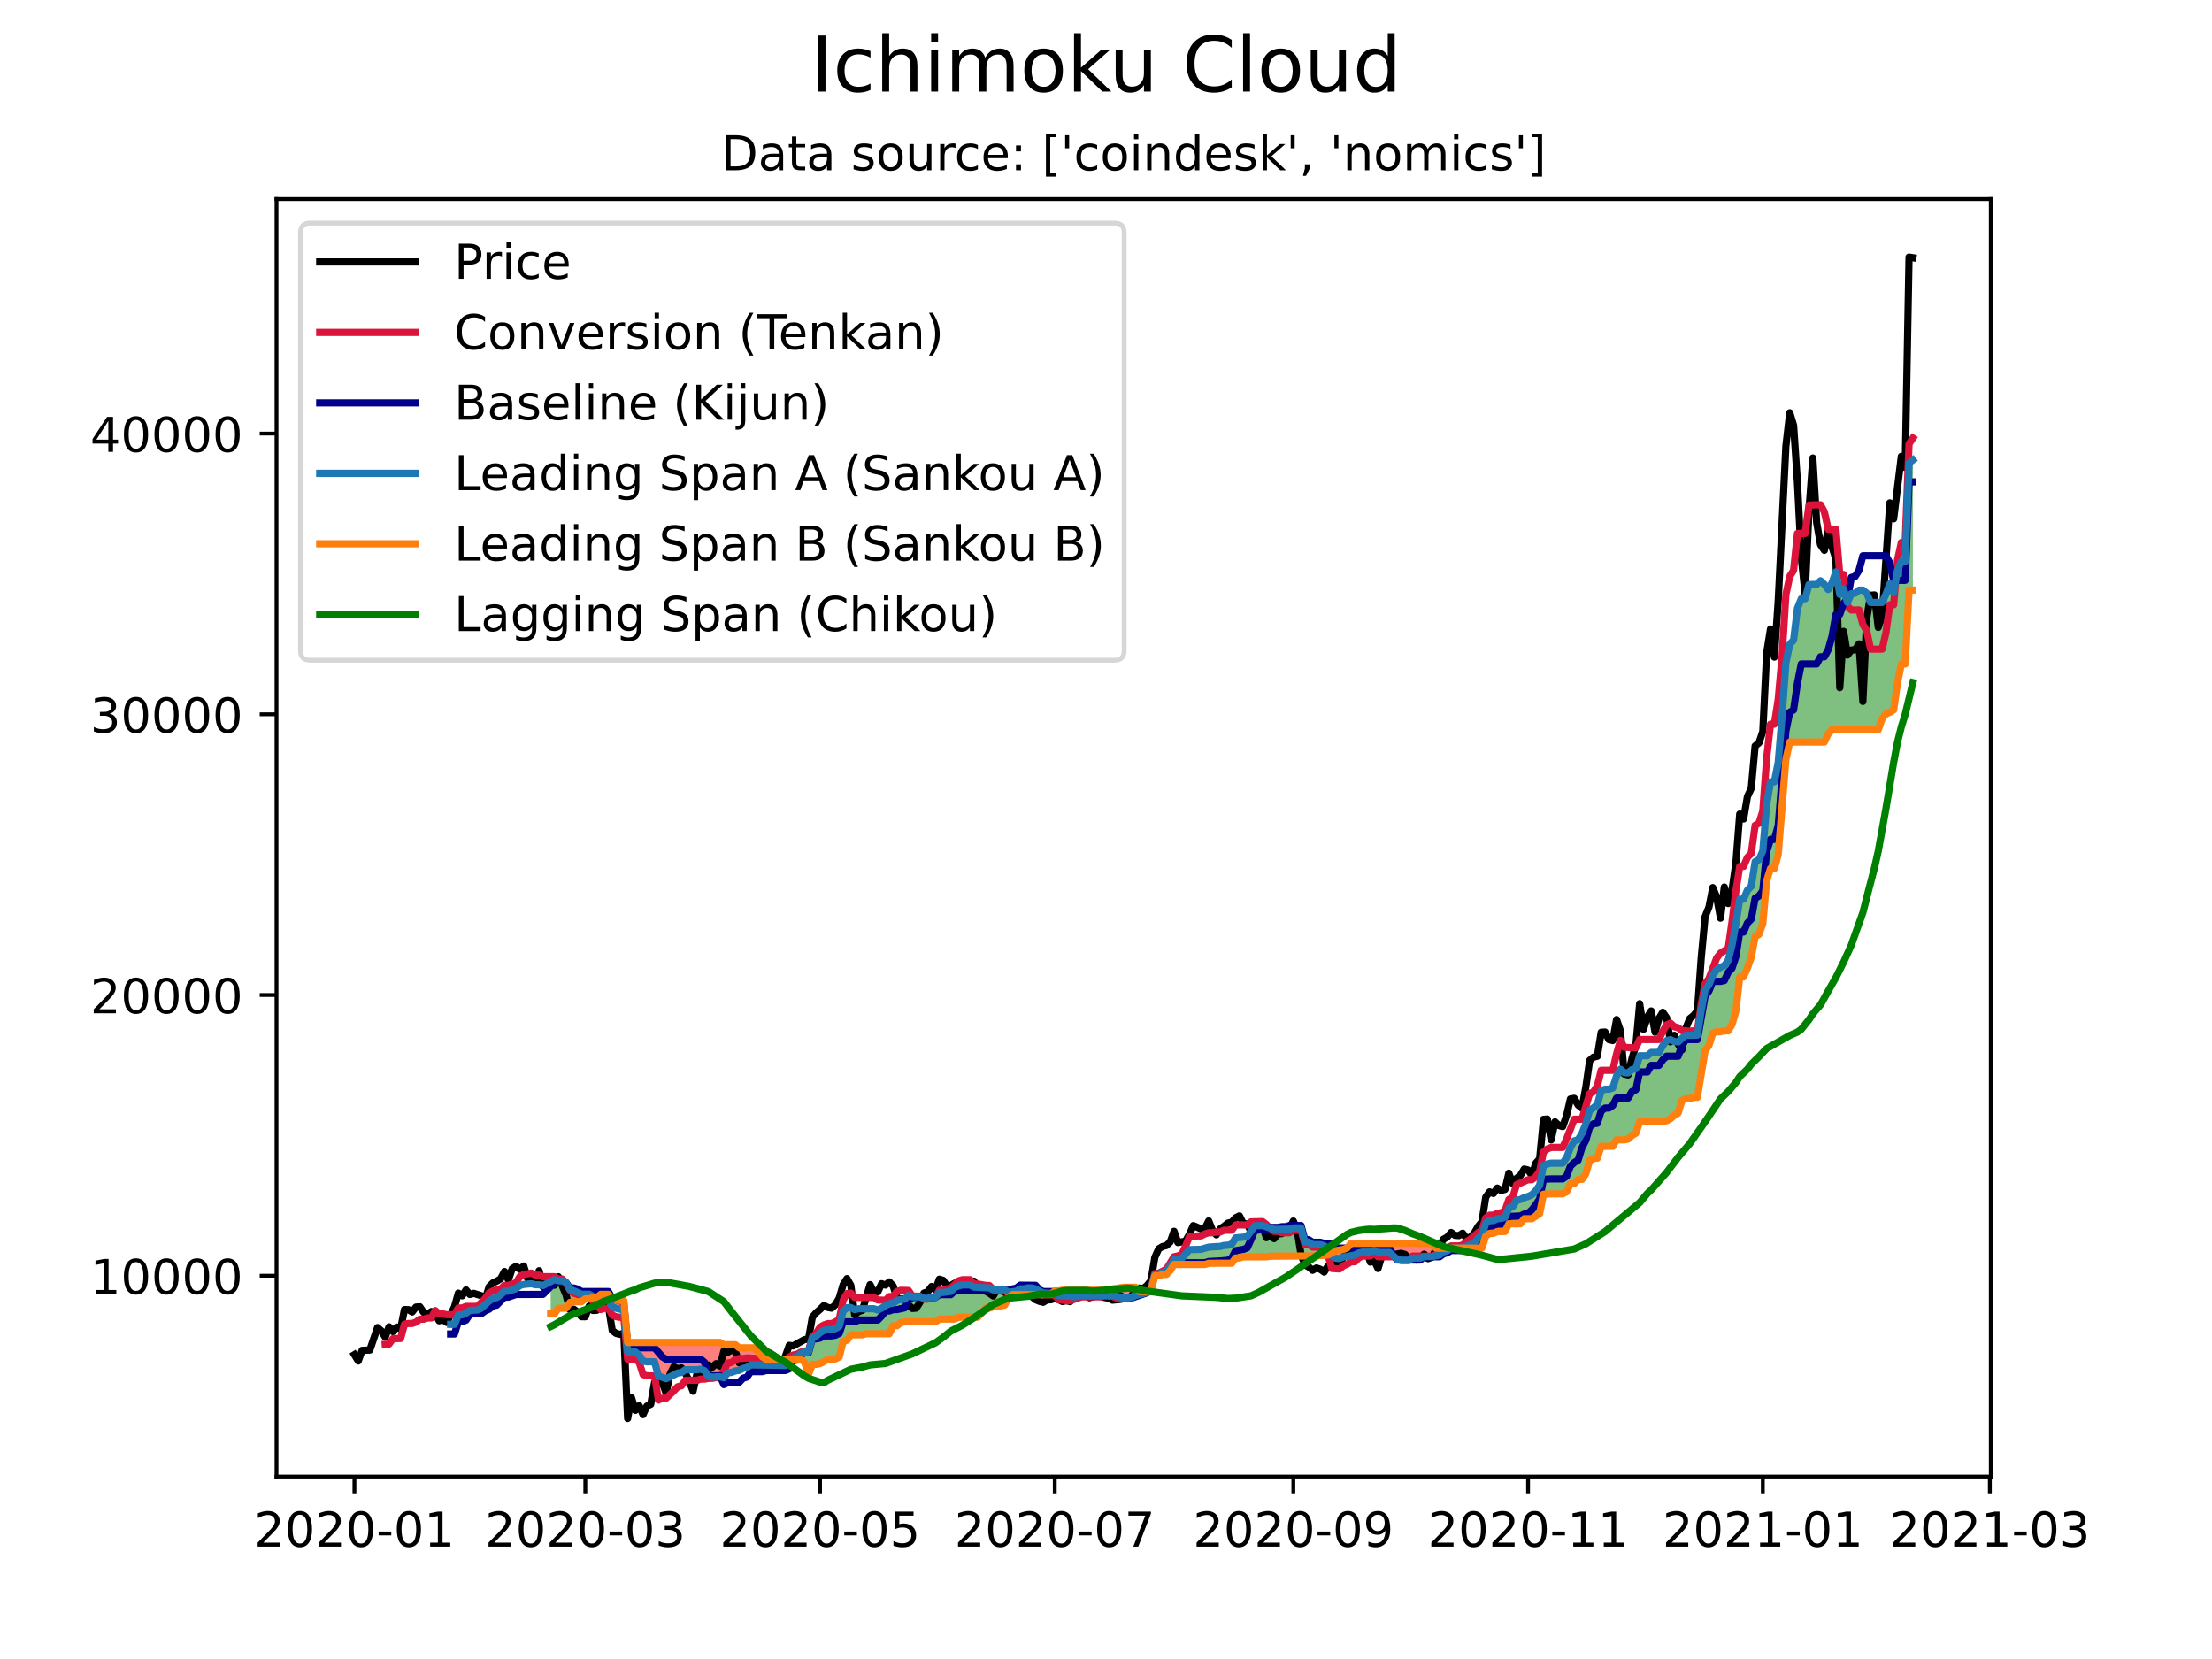 <?xml version="1.0" encoding="utf-8" standalone="no"?>
<!DOCTYPE svg PUBLIC "-//W3C//DTD SVG 1.1//EN"
  "http://www.w3.org/Graphics/SVG/1.1/DTD/svg11.dtd">
<!-- Created with matplotlib (https://matplotlib.org/) -->
<svg height="345.6pt" version="1.1" viewBox="0 0 460.8 345.6" width="460.8pt" xmlns="http://www.w3.org/2000/svg" xmlns:xlink="http://www.w3.org/1999/xlink">
 <defs>
  <style type="text/css">*{stroke-linecap:butt;stroke-linejoin:round;}</style>
 </defs>
 <g id="figure_1">
  <g id="patch_1">
   <path d="M 0 345.6 
L 460.8 345.6 
L 460.8 0 
L 0 0 
z
" style="fill:#ffffff;"/>
  </g>
  <g id="axes_1">
   <g id="patch_2">
    <path d="M 57.6 307.584 
L 414.72 307.584 
L 414.72 41.472 
L 57.6 41.472 
z
" style="fill:#ffffff;"/>
   </g>
   <g id="PolyCollection_1">
    <path clip-path="url(#p28d28cab2f)" d="M 114.715 266.98 
L 114.715 266.98 
L 115.517 266.579 
L 116.318 266.817 
L 117.12 266.817 
L 117.922 267.226 
L 118.723 268.555 
L 119.525 268.873 
L 120.326 269.091 
L 121.128 269.609 
L 121.93 269.609 
L 122.731 269.609 
L 123.533 270.045 
L 123.966 270.319 
L 123.533 270.319 
L 122.731 270.579 
L 121.93 270.579 
L 121.128 271.163 
L 120.326 271.163 
L 119.525 271.163 
L 118.723 271.324 
L 117.922 272.509 
L 117.12 272.511 
L 116.318 272.538 
L 115.517 273.664 
L 114.715 273.664 
z
" style="fill:#008000;fill-opacity:0.5;"/>
    <path clip-path="url(#p28d28cab2f)" d="M 165.004 283.145 
L 165.217 282.864 
L 166.019 282.727 
L 166.82 281.938 
L 167.622 281.625 
L 168.423 281.625 
L 169.225 278.728 
L 170.027 278.317 
L 170.828 277.623 
L 171.63 277.15 
L 172.432 277.01 
L 173.233 277.004 
L 174.035 276.771 
L 174.836 276.298 
L 175.638 273.105 
L 176.44 272.422 
L 177.241 272.377 
L 178.043 272.825 
L 178.844 272.635 
L 179.646 272.635 
L 180.448 272.635 
L 181.249 272.635 
L 182.051 272.635 
L 182.853 272.898 
L 183.654 272.522 
L 184.456 271.988 
L 185.257 271.601 
L 186.059 271.461 
L 186.861 270.916 
L 187.662 270.696 
L 188.464 270.646 
L 189.265 269.843 
L 190.067 270.149 
L 190.869 270.149 
L 191.67 270.149 
L 192.472 270.459 
L 193.274 270.459 
L 194.075 270.273 
L 194.877 270.273 
L 195.678 269.241 
L 196.48 269.241 
L 197.282 269.103 
L 198.083 269.027 
L 198.885 268.224 
L 199.686 267.872 
L 200.488 267.686 
L 201.29 267.686 
L 202.091 267.686 
L 202.893 268.136 
L 203.695 268.136 
L 204.496 268.215 
L 205.298 268.278 
L 206.099 268.294 
L 206.901 268.71 
L 207.703 268.71 
L 208.504 268.71 
L 209.306 268.71 
L 210.107 269.214 
L 210.909 269.076 
L 211.711 268.999 
L 212.512 268.495 
L 213.314 268.495 
L 214.116 268.292 
L 214.917 268.295 
L 215.719 268.523 
L 216.52 268.974 
L 217.322 269.371 
L 218.124 269.371 
L 218.925 269.371 
L 219.23 269.401 
L 218.925 269.696 
L 218.124 269.696 
L 217.322 269.696 
L 216.52 269.696 
L 215.719 269.696 
L 214.917 269.696 
L 214.116 269.696 
L 213.314 269.696 
L 212.512 269.696 
L 211.711 269.696 
L 210.909 269.696 
L 210.107 270.257 
L 209.306 271.863 
L 208.504 272.009 
L 207.703 272.219 
L 206.901 272.23 
L 206.099 272.51 
L 205.298 272.51 
L 204.496 273.578 
L 203.695 274.399 
L 202.893 274.399 
L 202.091 274.399 
L 201.29 274.399 
L 200.488 274.399 
L 199.686 274.399 
L 198.885 274.779 
L 198.083 274.779 
L 197.282 274.779 
L 196.48 274.779 
L 195.678 274.779 
L 194.877 275.366 
L 194.075 275.366 
L 193.274 275.366 
L 192.472 275.366 
L 191.67 275.366 
L 190.869 275.366 
L 190.067 275.366 
L 189.265 275.366 
L 188.464 275.366 
L 187.662 275.528 
L 186.861 276.177 
L 186.059 276.177 
L 185.257 277.837 
L 184.456 277.837 
L 183.654 277.837 
L 182.853 277.837 
L 182.051 277.837 
L 181.249 277.837 
L 180.448 277.837 
L 179.646 278.066 
L 178.844 278.066 
L 178.043 278.066 
L 177.241 278.066 
L 176.44 279.213 
L 175.638 279.431 
L 174.836 282.678 
L 174.035 283.078 
L 173.233 283.206 
L 172.432 283.206 
L 171.63 283.585 
L 170.828 284.059 
L 170.027 284.218 
L 169.225 284.218 
L 168.423 286.325 
L 167.622 283.809 
L 166.82 283.145 
L 166.019 283.145 
L 165.217 283.145 
z
" style="fill:#008000;fill-opacity:0.5;"/>
    <path clip-path="url(#p28d28cab2f)" d="M 239.251 269.004 
L 239.767 268.565 
L 240.569 265.415 
L 241.371 265.372 
L 242.172 265.062 
L 242.974 264.842 
L 243.775 263.735 
L 244.577 262.424 
L 245.379 262.34 
L 246.18 262.179 
L 246.982 261.318 
L 247.783 260.321 
L 248.585 260.321 
L 249.387 260.259 
L 250.188 260.259 
L 250.99 260.055 
L 251.792 259.8 
L 252.593 259.791 
L 253.395 259.684 
L 254.196 259.661 
L 254.998 259.439 
L 255.8 259.408 
L 256.601 259.171 
L 257.403 257.863 
L 258.204 257.815 
L 259.006 257.732 
L 259.808 257.57 
L 260.609 256.384 
L 261.411 255.361 
L 262.213 255.361 
L 263.014 255.298 
L 263.816 255.597 
L 264.617 255.889 
L 265.419 256.114 
L 266.221 256.114 
L 267.022 256.177 
L 267.824 256.177 
L 268.625 256.057 
L 269.427 255.803 
L 270.229 255.803 
L 271.03 255.803 
L 271.832 258.754 
L 272.634 258.754 
L 273.435 259.287 
L 274.237 259.287 
L 275.038 259.287 
L 275.84 259.515 
L 276.642 260.256 
L 277.16 261.146 
L 276.642 261.432 
L 275.84 261.493 
L 275.038 261.579 
L 274.237 261.625 
L 273.435 261.678 
L 272.634 261.695 
L 271.832 261.695 
L 271.03 261.695 
L 270.229 261.695 
L 269.427 261.695 
L 268.625 261.695 
L 267.824 261.695 
L 267.022 261.695 
L 266.221 261.695 
L 265.419 261.695 
L 264.617 261.695 
L 263.816 261.815 
L 263.014 261.815 
L 262.213 261.815 
L 261.411 261.815 
L 260.609 261.815 
L 259.808 261.815 
L 259.006 261.815 
L 258.204 262.06 
L 257.403 262.06 
L 256.601 263.142 
L 255.8 263.159 
L 254.998 263.159 
L 254.196 263.159 
L 253.395 263.159 
L 252.593 263.159 
L 251.792 263.159 
L 250.99 263.415 
L 250.188 263.415 
L 249.387 263.415 
L 248.585 263.415 
L 247.783 263.415 
L 246.982 263.415 
L 246.18 263.415 
L 245.379 263.415 
L 244.577 263.415 
L 243.775 264.678 
L 242.974 265.499 
L 242.172 265.499 
L 241.371 265.778 
L 240.569 265.778 
L 239.767 268.905 
z
" style="fill:#008000;fill-opacity:0.5;"/>
    <path clip-path="url(#p28d28cab2f)" d="M 304.022 260.013 
L 304.698 259.944 
L 305.5 259.576 
L 306.301 259.333 
L 307.103 258.981 
L 307.905 257.906 
L 308.706 257.409 
L 309.508 254.861 
L 310.309 254.274 
L 311.111 254.274 
L 311.913 253.894 
L 312.714 253.829 
L 313.516 253.614 
L 314.318 251.648 
L 315.119 251.407 
L 315.921 250.058 
L 316.722 249.87 
L 317.524 249.478 
L 318.326 249.252 
L 319.127 248.883 
L 319.929 248.064 
L 320.731 246.893 
L 321.532 242.807 
L 322.334 242.463 
L 323.135 242.306 
L 323.937 242.306 
L 324.739 242.306 
L 325.54 242.306 
L 326.342 241.154 
L 327.143 239.067 
L 327.945 237.662 
L 328.747 237.421 
L 329.548 236.122 
L 330.35 234.091 
L 331.152 231.294 
L 331.953 230.776 
L 332.755 230.097 
L 333.556 227.205 
L 334.358 226.9 
L 335.16 226.9 
L 335.961 226.632 
L 336.763 224.14 
L 337.564 222.742 
L 338.366 223.464 
L 339.168 223.503 
L 339.969 222.825 
L 340.771 222.638 
L 341.573 219.933 
L 342.374 219.933 
L 343.176 219.933 
L 343.977 219.247 
L 344.779 219.247 
L 345.581 219.247 
L 346.382 217.822 
L 347.184 216.769 
L 347.985 216.585 
L 348.787 216.96 
L 349.589 217.058 
L 350.39 216.274 
L 351.192 215.681 
L 351.994 215.681 
L 352.795 215.681 
L 353.597 215.626 
L 354.398 210.469 
L 355.2 206.21 
L 356.002 205.154 
L 356.803 203.144 
L 357.605 202.017 
L 358.406 201.494 
L 359.208 201.167 
L 360.01 200.068 
L 360.811 196.842 
L 361.613 192.457 
L 362.415 187.325 
L 363.216 187.325 
L 364.018 185.448 
L 364.819 184.624 
L 365.621 179.527 
L 366.423 179.083 
L 367.224 177.266 
L 368.026 167.669 
L 368.827 162.865 
L 369.629 162.865 
L 370.431 158.828 
L 371.232 149.259 
L 372.034 138.085 
L 372.836 134.232 
L 373.637 133.347 
L 374.439 126.723 
L 375.24 124.722 
L 376.042 124.722 
L 376.844 121.773 
L 377.645 121.736 
L 378.447 121.736 
L 379.248 120.989 
L 380.05 121.735 
L 380.852 122.809 
L 381.653 121.379 
L 382.455 119.127 
L 383.257 123.837 
L 384.058 122.677 
L 384.86 125.503 
L 385.661 123.677 
L 386.463 123.575 
L 387.265 122.938 
L 388.066 122.924 
L 388.868 123.574 
L 389.669 125.504 
L 390.471 125.504 
L 391.273 125.504 
L 392.074 125.504 
L 392.876 123.791 
L 393.678 121.63 
L 394.479 123.437 
L 395.281 118.792 
L 396.082 116.95 
L 396.884 116.95 
L 397.686 96.428 
L 398.487 95.823 
L 398.487 95.823 
L 398.487 122.917 
L 397.686 122.917 
L 396.884 138.317 
L 396.082 138.317 
L 395.281 142.318 
L 394.479 147.889 
L 393.678 148.385 
L 392.876 148.696 
L 392.074 149.742 
L 391.273 151.997 
L 390.471 151.997 
L 389.669 151.997 
L 388.868 151.997 
L 388.066 151.997 
L 387.265 151.997 
L 386.463 151.997 
L 385.661 151.997 
L 384.86 151.997 
L 384.058 151.997 
L 383.257 151.997 
L 382.455 151.997 
L 381.653 151.997 
L 380.852 152.879 
L 380.05 154.58 
L 379.248 154.58 
L 378.447 154.58 
L 377.645 154.58 
L 376.844 154.58 
L 376.042 154.58 
L 375.24 154.58 
L 374.439 154.58 
L 373.637 154.58 
L 372.836 154.58 
L 372.034 158.175 
L 371.232 167.861 
L 370.431 178.046 
L 369.629 180.922 
L 368.827 180.922 
L 368.026 183.474 
L 367.224 192.407 
L 366.423 194.641 
L 365.621 195.085 
L 364.819 199.436 
L 364.018 201.632 
L 363.216 203.509 
L 362.415 203.509 
L 361.613 210.645 
L 360.811 213.403 
L 360.01 214.758 
L 359.208 214.758 
L 358.406 214.93 
L 357.605 214.931 
L 356.803 215.244 
L 356.002 217.79 
L 355.2 218.846 
L 354.398 223.715 
L 353.597 228.591 
L 352.795 228.591 
L 351.994 228.881 
L 351.192 228.881 
L 350.39 229.257 
L 349.589 231.855 
L 348.787 232.335 
L 347.985 233.042 
L 347.184 233.472 
L 346.382 233.601 
L 345.581 233.601 
L 344.779 233.601 
L 343.977 233.601 
L 343.176 233.601 
L 342.374 233.601 
L 341.573 233.663 
L 340.771 236.07 
L 339.969 236.555 
L 339.168 237.292 
L 338.366 237.456 
L 337.564 237.456 
L 336.763 237.456 
L 335.961 238.793 
L 335.16 238.793 
L 334.358 238.793 
L 333.556 238.793 
L 332.755 241.259 
L 331.953 241.364 
L 331.152 241.738 
L 330.35 244.535 
L 329.548 245.691 
L 328.747 245.691 
L 327.945 246.554 
L 327.143 246.605 
L 326.342 248.289 
L 325.54 248.699 
L 324.739 248.699 
L 323.937 248.699 
L 323.135 248.699 
L 322.334 248.699 
L 321.532 248.775 
L 320.731 252.83 
L 319.929 253.344 
L 319.127 253.878 
L 318.326 253.878 
L 317.524 253.878 
L 316.722 254.935 
L 315.921 254.935 
L 315.119 254.935 
L 314.318 254.935 
L 313.516 256.548 
L 312.714 256.548 
L 311.913 256.548 
L 311.111 256.928 
L 310.309 256.928 
L 309.508 257.515 
L 308.706 260.013 
L 307.905 260.013 
L 307.103 260.013 
L 306.301 260.013 
L 305.5 260.013 
L 304.698 260.013 
z
" style="fill:#008000;fill-opacity:0.5;"/>
   </g>
   <g id="PolyCollection_2">
    <path clip-path="url(#p28d28cab2f)" d="M 123.966 270.319 
L 124.335 270.552 
L 125.136 270.925 
L 125.938 270.801 
L 126.739 270.801 
L 127.541 272.228 
L 128.343 272.537 
L 129.144 272.67 
L 129.946 272.908 
L 130.747 281.636 
L 131.549 281.636 
L 132.351 281.636 
L 133.152 282.286 
L 133.954 283.544 
L 134.756 283.686 
L 135.557 283.686 
L 136.359 283.686 
L 137.16 286.645 
L 137.962 286.963 
L 138.764 287.212 
L 139.565 286.839 
L 140.367 286.447 
L 141.168 286.018 
L 141.97 285.909 
L 142.772 285.336 
L 143.573 285.336 
L 144.375 285.336 
L 145.177 285.336 
L 145.978 285.222 
L 146.78 285.553 
L 147.581 286.731 
L 148.383 286.873 
L 149.185 286.789 
L 149.986 286.789 
L 150.788 287.017 
L 151.589 285.997 
L 152.391 285.898 
L 153.193 285.573 
L 153.994 285.474 
L 154.796 285.045 
L 155.598 284.88 
L 156.399 284.329 
L 157.201 284.329 
L 158.002 284.382 
L 158.804 284.382 
L 159.606 284.385 
L 160.407 284.428 
L 161.209 284.428 
L 162.011 284.428 
L 162.812 284.428 
L 163.614 284.428 
L 164.415 283.924 
L 165.004 283.145 
L 164.415 283.145 
L 163.614 283.145 
L 162.812 283.145 
L 162.011 283.145 
L 161.209 283.145 
L 160.407 283.145 
L 159.606 283.145 
L 158.804 282.648 
L 158.002 281.633 
L 157.201 280.763 
L 156.399 280.763 
L 155.598 280.763 
L 154.796 280.763 
L 153.994 280.763 
L 153.193 280.126 
L 152.391 280.126 
L 151.589 280.126 
L 150.788 280.126 
L 149.986 279.65 
L 149.185 279.65 
L 148.383 279.65 
L 147.581 279.65 
L 146.78 279.65 
L 145.978 279.65 
L 145.177 279.65 
L 144.375 279.65 
L 143.573 279.65 
L 142.772 279.65 
L 141.97 279.65 
L 141.168 279.65 
L 140.367 279.65 
L 139.565 279.65 
L 138.764 279.65 
L 137.962 279.65 
L 137.16 279.65 
L 136.359 279.65 
L 135.557 279.65 
L 134.756 279.65 
L 133.954 279.65 
L 133.152 279.65 
L 132.351 279.65 
L 131.549 279.65 
L 130.747 279.65 
L 129.946 270.922 
L 129.144 270.922 
L 128.343 270.79 
L 127.541 270.481 
L 126.739 269.642 
L 125.938 269.642 
L 125.136 269.642 
L 124.335 270.319 
z
" style="fill:#ff0000;fill-opacity:0.5;"/>
    <path clip-path="url(#p28d28cab2f)" d="M 219.23 269.401 
L 219.727 269.45 
L 220.528 269.895 
L 221.33 269.978 
L 222.132 270.008 
L 222.933 270.008 
L 223.735 270.172 
L 224.537 270.049 
L 225.338 269.918 
L 226.14 269.918 
L 226.941 269.918 
L 227.743 269.918 
L 228.545 269.918 
L 229.346 269.918 
L 230.148 269.816 
L 230.949 269.816 
L 231.751 269.858 
L 232.553 270.038 
L 233.354 270.116 
L 234.156 270.394 
L 234.958 270.394 
L 235.759 270.281 
L 236.561 269.894 
L 237.362 269.675 
L 238.164 269.553 
L 238.966 269.247 
L 239.251 269.004 
L 238.966 269.059 
L 238.164 269.059 
L 237.362 269.059 
L 236.561 268.158 
L 235.759 268.158 
L 234.958 268.158 
L 234.156 268.158 
L 233.354 268.158 
L 232.553 268.358 
L 231.751 268.51 
L 230.949 268.787 
L 230.148 268.787 
L 229.346 268.787 
L 228.545 268.787 
L 227.743 268.787 
L 226.941 268.787 
L 226.14 268.787 
L 225.338 268.787 
L 224.537 268.787 
L 223.735 268.787 
L 222.933 268.787 
L 222.132 268.787 
L 221.33 268.787 
L 220.528 268.922 
L 219.727 268.922 
z
" style="fill:#ff0000;fill-opacity:0.5;"/>
    <path clip-path="url(#p28d28cab2f)" d="M 277.16 261.146 
L 277.443 261.632 
L 278.245 262.128 
L 279.046 262.182 
L 279.848 261.855 
L 280.65 261.677 
L 281.451 261.432 
L 282.253 261.432 
L 283.055 261.022 
L 283.856 260.836 
L 284.658 260.836 
L 285.459 260.836 
L 286.261 260.524 
L 287.063 260.913 
L 287.864 260.913 
L 288.666 260.913 
L 289.467 260.913 
L 290.269 261.655 
L 291.071 262.38 
L 291.872 262.521 
L 292.674 262.521 
L 293.476 262.521 
L 294.277 262.071 
L 295.079 262.089 
L 295.88 262.089 
L 296.682 261.757 
L 297.484 261.757 
L 298.285 261.757 
L 299.087 261.617 
L 299.888 261.451 
L 300.69 260.782 
L 301.492 260.547 
L 302.293 260.026 
L 303.095 260.026 
L 303.897 260.026 
L 304.022 260.013 
L 303.897 260.013 
L 303.095 260.013 
L 302.293 260.013 
L 301.492 260.013 
L 300.69 260.013 
L 299.888 260.013 
L 299.087 260.007 
L 298.285 259.016 
L 297.484 259.016 
L 296.682 259.016 
L 295.88 259.016 
L 295.079 259.016 
L 294.277 259.016 
L 293.476 259.016 
L 292.674 259.016 
L 291.872 259.016 
L 291.071 259.016 
L 290.269 259.016 
L 289.467 259.016 
L 288.666 259.016 
L 287.864 259.016 
L 287.063 259.016 
L 286.261 259.016 
L 285.459 259.016 
L 284.658 259.016 
L 283.856 259.016 
L 283.055 259.016 
L 282.253 259.016 
L 281.451 259.016 
L 280.65 259.953 
L 279.848 260.276 
L 279.046 260.443 
L 278.245 260.539 
L 277.443 260.991 
z
" style="fill:#ff0000;fill-opacity:0.5;"/>
   </g>
   <g id="matplotlib.axis_1">
    <g id="xtick_1">
     <g id="line2d_1">
      <defs>
       <path d="M 0 0 
L 0 3.5 
" id="m3551aa0345" style="stroke:#000000;stroke-width:0.8;"/>
      </defs>
      <g>
       <use style="stroke:#000000;stroke-width:0.8;" x="73.833" xlink:href="#m3551aa0345" y="307.584"/>
      </g>
     </g>
     <g id="text_1">
      <!-- 2020-01 -->
      <g transform="translate(52.941 322.182)scale(0.1 -0.1)">
       <defs>
        <path d="M 19.188 8.297 
L 53.609 8.297 
L 53.609 0 
L 7.328 0 
L 7.328 8.297 
Q 12.938 14.109 22.625 23.891 
Q 32.328 33.688 34.812 36.531 
Q 39.547 41.844 41.422 45.531 
Q 43.312 49.219 43.312 52.781 
Q 43.312 58.594 39.234 62.25 
Q 35.156 65.922 28.609 65.922 
Q 23.969 65.922 18.812 64.312 
Q 13.672 62.703 7.812 59.422 
L 7.812 69.391 
Q 13.766 71.781 18.938 73 
Q 24.125 74.219 28.422 74.219 
Q 39.75 74.219 46.484 68.547 
Q 53.219 62.891 53.219 53.422 
Q 53.219 48.922 51.531 44.891 
Q 49.859 40.875 45.406 35.406 
Q 44.188 33.984 37.641 27.219 
Q 31.109 20.453 19.188 8.297 
z
" id="DejaVuSans-50"/>
        <path d="M 31.781 66.406 
Q 24.172 66.406 20.328 58.906 
Q 16.5 51.422 16.5 36.375 
Q 16.5 21.391 20.328 13.891 
Q 24.172 6.391 31.781 6.391 
Q 39.453 6.391 43.281 13.891 
Q 47.125 21.391 47.125 36.375 
Q 47.125 51.422 43.281 58.906 
Q 39.453 66.406 31.781 66.406 
z
M 31.781 74.219 
Q 44.047 74.219 50.516 64.516 
Q 56.984 54.828 56.984 36.375 
Q 56.984 17.969 50.516 8.266 
Q 44.047 -1.422 31.781 -1.422 
Q 19.531 -1.422 13.062 8.266 
Q 6.594 17.969 6.594 36.375 
Q 6.594 54.828 13.062 64.516 
Q 19.531 74.219 31.781 74.219 
z
" id="DejaVuSans-48"/>
        <path d="M 4.891 31.391 
L 31.203 31.391 
L 31.203 23.391 
L 4.891 23.391 
z
" id="DejaVuSans-45"/>
        <path d="M 12.406 8.297 
L 28.516 8.297 
L 28.516 63.922 
L 10.984 60.406 
L 10.984 69.391 
L 28.422 72.906 
L 38.281 72.906 
L 38.281 8.297 
L 54.391 8.297 
L 54.391 0 
L 12.406 0 
z
" id="DejaVuSans-49"/>
       </defs>
       <use xlink:href="#DejaVuSans-50"/>
       <use x="63.623" xlink:href="#DejaVuSans-48"/>
       <use x="127.246" xlink:href="#DejaVuSans-50"/>
       <use x="190.869" xlink:href="#DejaVuSans-48"/>
       <use x="254.492" xlink:href="#DejaVuSans-45"/>
       <use x="290.576" xlink:href="#DejaVuSans-48"/>
       <use x="354.199" xlink:href="#DejaVuSans-49"/>
      </g>
     </g>
    </g>
    <g id="xtick_2">
     <g id="line2d_2">
      <g>
       <use style="stroke:#000000;stroke-width:0.8;" x="121.93" xlink:href="#m3551aa0345" y="307.584"/>
      </g>
     </g>
     <g id="text_2">
      <!-- 2020-03 -->
      <g transform="translate(101.038 322.182)scale(0.1 -0.1)">
       <defs>
        <path d="M 40.578 39.312 
Q 47.656 37.797 51.625 33 
Q 55.609 28.219 55.609 21.188 
Q 55.609 10.406 48.188 4.484 
Q 40.766 -1.422 27.094 -1.422 
Q 22.516 -1.422 17.656 -0.516 
Q 12.797 0.391 7.625 2.203 
L 7.625 11.719 
Q 11.719 9.328 16.594 8.109 
Q 21.484 6.891 26.812 6.891 
Q 36.078 6.891 40.938 10.547 
Q 45.797 14.203 45.797 21.188 
Q 45.797 27.641 41.281 31.266 
Q 36.766 34.906 28.719 34.906 
L 20.219 34.906 
L 20.219 43.016 
L 29.109 43.016 
Q 36.375 43.016 40.234 45.922 
Q 44.094 48.828 44.094 54.297 
Q 44.094 59.906 40.109 62.906 
Q 36.141 65.922 28.719 65.922 
Q 24.656 65.922 20.016 65.031 
Q 15.375 64.156 9.812 62.312 
L 9.812 71.094 
Q 15.438 72.656 20.344 73.438 
Q 25.25 74.219 29.594 74.219 
Q 40.828 74.219 47.359 69.109 
Q 53.906 64.016 53.906 55.328 
Q 53.906 49.266 50.438 45.094 
Q 46.969 40.922 40.578 39.312 
z
" id="DejaVuSans-51"/>
       </defs>
       <use xlink:href="#DejaVuSans-50"/>
       <use x="63.623" xlink:href="#DejaVuSans-48"/>
       <use x="127.246" xlink:href="#DejaVuSans-50"/>
       <use x="190.869" xlink:href="#DejaVuSans-48"/>
       <use x="254.492" xlink:href="#DejaVuSans-45"/>
       <use x="290.576" xlink:href="#DejaVuSans-48"/>
       <use x="354.199" xlink:href="#DejaVuSans-51"/>
      </g>
     </g>
    </g>
    <g id="xtick_3">
     <g id="line2d_3">
      <g>
       <use style="stroke:#000000;stroke-width:0.8;" x="170.828" xlink:href="#m3551aa0345" y="307.584"/>
      </g>
     </g>
     <g id="text_3">
      <!-- 2020-05 -->
      <g transform="translate(149.937 322.182)scale(0.1 -0.1)">
       <defs>
        <path d="M 10.797 72.906 
L 49.516 72.906 
L 49.516 64.594 
L 19.828 64.594 
L 19.828 46.734 
Q 21.969 47.469 24.109 47.828 
Q 26.266 48.188 28.422 48.188 
Q 40.625 48.188 47.75 41.5 
Q 54.891 34.812 54.891 23.391 
Q 54.891 11.625 47.562 5.094 
Q 40.234 -1.422 26.906 -1.422 
Q 22.312 -1.422 17.547 -0.641 
Q 12.797 0.141 7.719 1.703 
L 7.719 11.625 
Q 12.109 9.234 16.797 8.062 
Q 21.484 6.891 26.703 6.891 
Q 35.156 6.891 40.078 11.328 
Q 45.016 15.766 45.016 23.391 
Q 45.016 31 40.078 35.438 
Q 35.156 39.891 26.703 39.891 
Q 22.75 39.891 18.812 39.016 
Q 14.891 38.141 10.797 36.281 
z
" id="DejaVuSans-53"/>
       </defs>
       <use xlink:href="#DejaVuSans-50"/>
       <use x="63.623" xlink:href="#DejaVuSans-48"/>
       <use x="127.246" xlink:href="#DejaVuSans-50"/>
       <use x="190.869" xlink:href="#DejaVuSans-48"/>
       <use x="254.492" xlink:href="#DejaVuSans-45"/>
       <use x="290.576" xlink:href="#DejaVuSans-48"/>
       <use x="354.199" xlink:href="#DejaVuSans-53"/>
      </g>
     </g>
    </g>
    <g id="xtick_4">
     <g id="line2d_4">
      <g>
       <use style="stroke:#000000;stroke-width:0.8;" x="219.727" xlink:href="#m3551aa0345" y="307.584"/>
      </g>
     </g>
     <g id="text_4">
      <!-- 2020-07 -->
      <g transform="translate(198.835 322.182)scale(0.1 -0.1)">
       <defs>
        <path d="M 8.203 72.906 
L 55.078 72.906 
L 55.078 68.703 
L 28.609 0 
L 18.312 0 
L 43.219 64.594 
L 8.203 64.594 
z
" id="DejaVuSans-55"/>
       </defs>
       <use xlink:href="#DejaVuSans-50"/>
       <use x="63.623" xlink:href="#DejaVuSans-48"/>
       <use x="127.246" xlink:href="#DejaVuSans-50"/>
       <use x="190.869" xlink:href="#DejaVuSans-48"/>
       <use x="254.492" xlink:href="#DejaVuSans-45"/>
       <use x="290.576" xlink:href="#DejaVuSans-48"/>
       <use x="354.199" xlink:href="#DejaVuSans-55"/>
      </g>
     </g>
    </g>
    <g id="xtick_5">
     <g id="line2d_5">
      <g>
       <use style="stroke:#000000;stroke-width:0.8;" x="269.427" xlink:href="#m3551aa0345" y="307.584"/>
      </g>
     </g>
     <g id="text_5">
      <!-- 2020-09 -->
      <g transform="translate(248.536 322.182)scale(0.1 -0.1)">
       <defs>
        <path d="M 10.984 1.516 
L 10.984 10.5 
Q 14.703 8.734 18.5 7.812 
Q 22.312 6.891 25.984 6.891 
Q 35.75 6.891 40.891 13.453 
Q 46.047 20.016 46.781 33.406 
Q 43.953 29.203 39.594 26.953 
Q 35.25 24.703 29.984 24.703 
Q 19.047 24.703 12.672 31.312 
Q 6.297 37.938 6.297 49.422 
Q 6.297 60.641 12.938 67.422 
Q 19.578 74.219 30.609 74.219 
Q 43.266 74.219 49.922 64.516 
Q 56.594 54.828 56.594 36.375 
Q 56.594 19.141 48.406 8.859 
Q 40.234 -1.422 26.422 -1.422 
Q 22.703 -1.422 18.891 -0.688 
Q 15.094 0.047 10.984 1.516 
z
M 30.609 32.422 
Q 37.25 32.422 41.125 36.953 
Q 45.016 41.5 45.016 49.422 
Q 45.016 57.281 41.125 61.844 
Q 37.25 66.406 30.609 66.406 
Q 23.969 66.406 20.094 61.844 
Q 16.219 57.281 16.219 49.422 
Q 16.219 41.5 20.094 36.953 
Q 23.969 32.422 30.609 32.422 
z
" id="DejaVuSans-57"/>
       </defs>
       <use xlink:href="#DejaVuSans-50"/>
       <use x="63.623" xlink:href="#DejaVuSans-48"/>
       <use x="127.246" xlink:href="#DejaVuSans-50"/>
       <use x="190.869" xlink:href="#DejaVuSans-48"/>
       <use x="254.492" xlink:href="#DejaVuSans-45"/>
       <use x="290.576" xlink:href="#DejaVuSans-48"/>
       <use x="354.199" xlink:href="#DejaVuSans-57"/>
      </g>
     </g>
    </g>
    <g id="xtick_6">
     <g id="line2d_6">
      <g>
       <use style="stroke:#000000;stroke-width:0.8;" x="318.326" xlink:href="#m3551aa0345" y="307.584"/>
      </g>
     </g>
     <g id="text_6">
      <!-- 2020-11 -->
      <g transform="translate(297.434 322.182)scale(0.1 -0.1)">
       <use xlink:href="#DejaVuSans-50"/>
       <use x="63.623" xlink:href="#DejaVuSans-48"/>
       <use x="127.246" xlink:href="#DejaVuSans-50"/>
       <use x="190.869" xlink:href="#DejaVuSans-48"/>
       <use x="254.492" xlink:href="#DejaVuSans-45"/>
       <use x="290.576" xlink:href="#DejaVuSans-49"/>
       <use x="354.199" xlink:href="#DejaVuSans-49"/>
      </g>
     </g>
    </g>
    <g id="xtick_7">
     <g id="line2d_7">
      <g>
       <use style="stroke:#000000;stroke-width:0.8;" x="367.224" xlink:href="#m3551aa0345" y="307.584"/>
      </g>
     </g>
     <g id="text_7">
      <!-- 2021-01 -->
      <g transform="translate(346.333 322.182)scale(0.1 -0.1)">
       <use xlink:href="#DejaVuSans-50"/>
       <use x="63.623" xlink:href="#DejaVuSans-48"/>
       <use x="127.246" xlink:href="#DejaVuSans-50"/>
       <use x="190.869" xlink:href="#DejaVuSans-49"/>
       <use x="254.492" xlink:href="#DejaVuSans-45"/>
       <use x="290.576" xlink:href="#DejaVuSans-48"/>
       <use x="354.199" xlink:href="#DejaVuSans-49"/>
      </g>
     </g>
    </g>
    <g id="xtick_8">
     <g id="line2d_8">
      <g>
       <use style="stroke:#000000;stroke-width:0.8;" x="414.52" xlink:href="#m3551aa0345" y="307.584"/>
      </g>
     </g>
     <g id="text_8">
      <!-- 2021-03 -->
      <g transform="translate(393.628 322.182)scale(0.1 -0.1)">
       <use xlink:href="#DejaVuSans-50"/>
       <use x="63.623" xlink:href="#DejaVuSans-48"/>
       <use x="127.246" xlink:href="#DejaVuSans-50"/>
       <use x="190.869" xlink:href="#DejaVuSans-49"/>
       <use x="254.492" xlink:href="#DejaVuSans-45"/>
       <use x="290.576" xlink:href="#DejaVuSans-48"/>
       <use x="354.199" xlink:href="#DejaVuSans-51"/>
      </g>
     </g>
    </g>
   </g>
   <g id="matplotlib.axis_2">
    <g id="ytick_1">
     <g id="line2d_9">
      <defs>
       <path d="M 0 0 
L -3.5 0 
" id="mee7a6e3cdb" style="stroke:#000000;stroke-width:0.8;"/>
      </defs>
      <g>
       <use style="stroke:#000000;stroke-width:0.8;" x="57.6" xlink:href="#mee7a6e3cdb" y="265.76"/>
      </g>
     </g>
     <g id="text_9">
      <!-- 10000 -->
      <g transform="translate(18.788 269.559)scale(0.1 -0.1)">
       <use xlink:href="#DejaVuSans-49"/>
       <use x="63.623" xlink:href="#DejaVuSans-48"/>
       <use x="127.246" xlink:href="#DejaVuSans-48"/>
       <use x="190.869" xlink:href="#DejaVuSans-48"/>
       <use x="254.492" xlink:href="#DejaVuSans-48"/>
      </g>
     </g>
    </g>
    <g id="ytick_2">
     <g id="line2d_10">
      <g>
       <use style="stroke:#000000;stroke-width:0.8;" x="57.6" xlink:href="#mee7a6e3cdb" y="207.282"/>
      </g>
     </g>
     <g id="text_10">
      <!-- 20000 -->
      <g transform="translate(18.788 211.081)scale(0.1 -0.1)">
       <use xlink:href="#DejaVuSans-50"/>
       <use x="63.623" xlink:href="#DejaVuSans-48"/>
       <use x="127.246" xlink:href="#DejaVuSans-48"/>
       <use x="190.869" xlink:href="#DejaVuSans-48"/>
       <use x="254.492" xlink:href="#DejaVuSans-48"/>
      </g>
     </g>
    </g>
    <g id="ytick_3">
     <g id="line2d_11">
      <g>
       <use style="stroke:#000000;stroke-width:0.8;" x="57.6" xlink:href="#mee7a6e3cdb" y="148.803"/>
      </g>
     </g>
     <g id="text_11">
      <!-- 30000 -->
      <g transform="translate(18.788 152.602)scale(0.1 -0.1)">
       <use xlink:href="#DejaVuSans-51"/>
       <use x="63.623" xlink:href="#DejaVuSans-48"/>
       <use x="127.246" xlink:href="#DejaVuSans-48"/>
       <use x="190.869" xlink:href="#DejaVuSans-48"/>
       <use x="254.492" xlink:href="#DejaVuSans-48"/>
      </g>
     </g>
    </g>
    <g id="ytick_4">
     <g id="line2d_12">
      <g>
       <use style="stroke:#000000;stroke-width:0.8;" x="57.6" xlink:href="#mee7a6e3cdb" y="90.325"/>
      </g>
     </g>
     <g id="text_12">
      <!-- 40000 -->
      <g transform="translate(18.788 94.124)scale(0.1 -0.1)">
       <defs>
        <path d="M 37.797 64.312 
L 12.891 25.391 
L 37.797 25.391 
z
M 35.203 72.906 
L 47.609 72.906 
L 47.609 25.391 
L 58.016 25.391 
L 58.016 17.188 
L 47.609 17.188 
L 47.609 0 
L 37.797 0 
L 37.797 17.188 
L 4.891 17.188 
L 4.891 26.703 
z
" id="DejaVuSans-52"/>
       </defs>
       <use xlink:href="#DejaVuSans-52"/>
       <use x="63.623" xlink:href="#DejaVuSans-48"/>
       <use x="127.246" xlink:href="#DejaVuSans-48"/>
       <use x="190.869" xlink:href="#DejaVuSans-48"/>
       <use x="254.492" xlink:href="#DejaVuSans-48"/>
      </g>
     </g>
    </g>
   </g>
   <g id="line2d_13">
    <path clip-path="url(#p28d28cab2f)" d="M 73.833 282.195 
L 74.634 283.519 
L 75.436 281.294 
L 77.039 281.239 
L 78.642 276.547 
L 79.444 277.252 
L 80.246 278.549 
L 81.047 276.4 
L 81.849 277.388 
L 82.651 276.455 
L 83.452 276.868 
L 84.254 272.81 
L 85.055 272.814 
L 85.857 273.308 
L 86.659 272.286 
L 87.46 272.224 
L 88.262 273.408 
L 89.063 273.78 
L 89.865 273.223 
L 90.667 273.631 
L 91.468 275.146 
L 92.27 274.907 
L 93.072 275.487 
L 94.675 272.234 
L 95.476 269.389 
L 96.278 269.948 
L 97.08 268.714 
L 97.881 269.667 
L 98.683 269.43 
L 100.286 269.929 
L 101.088 270.613 
L 101.889 268.056 
L 102.691 267.243 
L 103.493 266.893 
L 104.294 266.406 
L 105.096 264.88 
L 105.897 266.627 
L 106.699 264.295 
L 107.501 263.787 
L 108.302 264.443 
L 109.104 263.736 
L 109.905 266.344 
L 110.707 266.205 
L 111.509 267.484 
L 112.31 264.712 
L 113.112 268.088 
L 113.914 268.021 
L 114.715 267.594 
L 115.517 267.74 
L 116.318 265.97 
L 117.922 269.784 
L 118.723 272.821 
L 119.525 272.723 
L 120.326 273.328 
L 121.128 274.297 
L 121.93 274.299 
L 122.731 272.076 
L 123.533 272.991 
L 124.335 272.945 
L 125.136 271.234 
L 125.938 270.716 
L 126.739 272.137 
L 127.541 277.155 
L 128.343 277.765 
L 129.144 277.965 
L 129.946 277.729 
L 130.747 295.488 
L 131.549 291.166 
L 132.351 293.795 
L 133.152 292.834 
L 133.954 294.689 
L 134.756 292.915 
L 135.557 292.542 
L 136.359 287.954 
L 137.962 287.981 
L 138.764 290.212 
L 139.565 286.296 
L 140.367 284.711 
L 141.168 285.136 
L 141.97 284.957 
L 142.772 286.023 
L 143.573 287.726 
L 144.375 289.819 
L 145.177 286.257 
L 145.978 286.607 
L 146.78 285.249 
L 147.581 284.356 
L 148.383 284.809 
L 149.185 284.071 
L 149.986 284.607 
L 150.788 281.462 
L 151.589 281.713 
L 152.391 281.236 
L 153.193 281.549 
L 153.994 283.922 
L 154.796 284.148 
L 155.598 283.125 
L 156.399 284.41 
L 157.201 284.019 
L 158.002 285.142 
L 158.804 282.811 
L 159.606 282.962 
L 160.407 281.892 
L 161.209 282.416 
L 162.011 284.051 
L 162.812 284.123 
L 163.614 282.507 
L 164.415 280.262 
L 165.217 280.38 
L 167.622 279.045 
L 168.423 278.975 
L 169.225 274.396 
L 170.027 273.451 
L 170.828 272.78 
L 171.63 271.956 
L 172.432 272.362 
L 173.233 272.512 
L 174.035 271.801 
L 174.836 270.382 
L 175.638 267.621 
L 176.44 266.36 
L 177.241 267.77 
L 178.043 273.894 
L 178.844 273.23 
L 179.646 272.948 
L 181.249 267.612 
L 182.051 269.186 
L 182.853 269.159 
L 183.654 267.418 
L 184.456 267.711 
L 185.257 267.051 
L 186.059 267.885 
L 186.861 270.436 
L 187.662 270.586 
L 188.464 270.562 
L 189.265 271.839 
L 190.067 272.569 
L 190.869 272.504 
L 191.67 271.252 
L 192.472 269.373 
L 193.274 269.085 
L 194.075 267.999 
L 194.877 268.723 
L 195.678 266.481 
L 196.48 266.721 
L 197.282 267.937 
L 198.083 267.795 
L 198.885 267.315 
L 199.686 267.644 
L 200.488 267.61 
L 201.29 267.213 
L 202.091 267.396 
L 202.893 266.897 
L 203.695 268.435 
L 204.496 268.823 
L 205.298 268.957 
L 206.099 269.391 
L 206.901 269.982 
L 207.703 268.608 
L 209.306 269.161 
L 210.107 269.896 
L 210.909 269.649 
L 211.711 269.772 
L 212.512 268.27 
L 213.314 268.086 
L 214.116 269.214 
L 214.917 270.07 
L 215.719 270.75 
L 216.52 271.086 
L 217.322 271.282 
L 218.124 270.783 
L 218.925 270.766 
L 219.727 270.482 
L 220.528 270.736 
L 221.33 271.133 
L 222.132 270.957 
L 222.933 271.148 
L 223.735 270.041 
L 224.537 270.059 
L 225.338 269.555 
L 226.14 269.697 
L 226.941 270.347 
L 228.545 269.916 
L 229.346 270.049 
L 230.148 270.306 
L 230.949 270.42 
L 231.751 270.845 
L 233.354 270.686 
L 234.156 270.532 
L 234.958 270.589 
L 235.759 269.901 
L 236.561 269.008 
L 237.362 268.337 
L 238.164 268.436 
L 238.966 267.776 
L 239.767 266.798 
L 240.569 261.951 
L 241.371 260.16 
L 242.172 259.677 
L 242.974 259.475 
L 243.775 258.73 
L 244.577 256.506 
L 245.379 258.853 
L 246.982 258.554 
L 247.783 257.123 
L 248.585 255.316 
L 250.188 255.994 
L 250.99 255.947 
L 251.792 254.332 
L 252.593 256.292 
L 253.395 257.248 
L 254.196 255.983 
L 254.998 255.458 
L 255.8 254.797 
L 256.601 254.613 
L 257.403 253.683 
L 258.204 253.296 
L 259.006 254.904 
L 259.808 254.967 
L 260.609 256.579 
L 261.411 255.962 
L 262.213 256.213 
L 263.014 255.517 
L 263.816 257.831 
L 264.617 257.22 
L 265.419 258.032 
L 266.221 257.023 
L 267.022 256.99 
L 267.824 255.91 
L 268.625 255.97 
L 269.427 254.365 
L 270.229 256.341 
L 271.03 261.345 
L 271.832 263.488 
L 272.634 263.934 
L 273.435 264.627 
L 274.237 264.14 
L 275.038 264.412 
L 275.84 264.993 
L 276.642 263.725 
L 278.245 263.17 
L 279.046 263.846 
L 279.848 261.802 
L 280.65 261.01 
L 281.451 259.924 
L 282.253 260.278 
L 283.055 260.269 
L 283.856 259.507 
L 284.658 260.548 
L 285.459 262.928 
L 286.261 262.586 
L 287.063 264.257 
L 287.864 261.639 
L 289.467 261.455 
L 291.071 261.225 
L 291.872 261.088 
L 292.674 261.311 
L 293.476 262.101 
L 294.277 262.391 
L 295.079 262.495 
L 296.682 261.264 
L 297.484 262.201 
L 298.285 261.91 
L 299.087 260.419 
L 299.888 259.602 
L 300.69 258.159 
L 301.492 257.712 
L 302.293 256.751 
L 303.095 257.339 
L 303.897 257.406 
L 304.698 256.898 
L 305.5 257.99 
L 306.301 257.741 
L 307.103 256.892 
L 307.905 255.513 
L 308.706 254.536 
L 309.508 249.389 
L 310.309 248.287 
L 311.111 248.621 
L 311.913 247.5 
L 312.714 247.99 
L 313.516 247.779 
L 314.318 244.39 
L 315.119 246.547 
L 315.921 245.476 
L 316.722 244.883 
L 317.524 243.536 
L 318.326 243.739 
L 319.127 244.891 
L 319.929 242.318 
L 320.731 241.43 
L 321.532 233.18 
L 322.334 233.117 
L 323.135 237.463 
L 323.937 233.698 
L 324.739 234.46 
L 325.54 234.69 
L 326.342 232.364 
L 327.143 228.941 
L 327.945 228.805 
L 328.747 230.214 
L 329.548 230.855 
L 330.35 226.507 
L 331.152 220.916 
L 331.953 220.224 
L 332.755 220.032 
L 333.556 215.049 
L 334.358 214.991 
L 335.16 216.562 
L 335.961 216.761 
L 336.763 212.393 
L 337.564 214.74 
L 338.366 223.744 
L 339.168 223.924 
L 339.969 220.503 
L 340.771 217.843 
L 341.573 209.091 
L 342.374 214.416 
L 343.176 211.841 
L 343.977 210.596 
L 344.779 215.034 
L 345.581 212.188 
L 346.382 210.87 
L 347.184 212.021 
L 347.985 217.034 
L 348.787 215.676 
L 349.589 217.525 
L 350.39 218.691 
L 351.192 214.202 
L 351.994 212.203 
L 352.795 211.553 
L 353.597 210.592 
L 354.398 199.499 
L 355.2 190.964 
L 356.002 188.97 
L 356.803 184.907 
L 357.605 186.88 
L 358.406 191.267 
L 359.208 184.788 
L 360.01 188.226 
L 360.811 185.415 
L 361.613 179.8 
L 362.415 169.586 
L 363.216 170.615 
L 364.018 165.966 
L 364.819 164.23 
L 365.621 155.4 
L 366.423 154.75 
L 367.224 152.392 
L 368.026 136.018 
L 368.827 131.024 
L 369.629 136.882 
L 370.431 125.22 
L 372.034 92.915 
L 372.836 85.983 
L 373.637 88.611 
L 374.439 100.472 
L 375.24 116.201 
L 376.042 123.74 
L 376.844 106.286 
L 377.645 95.411 
L 378.447 108.899 
L 379.248 113.452 
L 380.05 114.647 
L 380.852 110.059 
L 381.653 113.974 
L 382.455 116.497 
L 383.257 143.251 
L 384.058 131.525 
L 384.86 136.46 
L 385.661 135.422 
L 386.463 135.376 
L 387.265 134.133 
L 388.066 146.123 
L 388.868 128.85 
L 389.669 124.001 
L 390.471 123.935 
L 391.273 130.694 
L 392.074 128.331 
L 393.678 104.761 
L 394.479 108.086 
L 396.082 95.063 
L 396.884 97.391 
L 397.686 53.568 
L 398.487 53.695 
L 398.487 53.695 
" style="fill:none;stroke:#000000;stroke-linecap:square;stroke-width:1.5;"/>
   </g>
   <g id="line2d_14">
    <path clip-path="url(#p28d28cab2f)" d="M 80.246 280.045 
L 81.047 279.99 
L 81.849 278.864 
L 83.452 278.836 
L 84.254 275.867 
L 85.055 275.706 
L 85.857 275.706 
L 86.659 275.424 
L 87.46 274.811 
L 88.262 274.811 
L 89.063 274.551 
L 89.865 274.551 
L 90.667 273.014 
L 91.468 273.713 
L 92.27 273.713 
L 93.072 273.874 
L 94.675 273.884 
L 95.476 272.477 
L 96.278 272.477 
L 97.08 272.139 
L 99.484 272.139 
L 101.088 270.489 
L 101.889 269.337 
L 102.691 268.925 
L 104.294 268.518 
L 105.096 267.763 
L 105.897 267.763 
L 107.501 267.216 
L 108.302 265.935 
L 109.104 265.509 
L 110.707 265.21 
L 111.509 265.639 
L 112.31 265.639 
L 113.112 265.968 
L 115.517 265.968 
L 116.318 266.444 
L 117.12 266.444 
L 117.922 267.262 
L 118.723 268.793 
L 119.525 269.429 
L 120.326 269.647 
L 121.128 270.165 
L 122.731 270.165 
L 125.136 272.798 
L 125.938 272.548 
L 126.739 272.548 
L 127.541 273.976 
L 128.343 274.285 
L 129.144 274.417 
L 129.946 274.417 
L 130.747 283.145 
L 132.351 283.145 
L 133.152 283.809 
L 133.954 286.325 
L 134.756 286.609 
L 136.359 286.609 
L 137.16 291.657 
L 137.962 291.278 
L 138.764 291.278 
L 140.367 289.749 
L 141.168 288.891 
L 141.97 288.673 
L 142.772 287.527 
L 145.177 287.527 
L 145.978 287.298 
L 146.78 287.298 
L 147.581 287.137 
L 148.383 287.137 
L 149.185 286.968 
L 149.986 286.968 
L 150.788 285.602 
L 151.589 283.941 
L 152.391 283.842 
L 153.193 283.193 
L 153.994 282.994 
L 154.796 282.994 
L 155.598 282.881 
L 158.804 283.032 
L 159.606 283.267 
L 161.209 283.353 
L 163.614 283.353 
L 164.415 282.688 
L 165.217 282.269 
L 166.019 282.132 
L 166.82 281.668 
L 167.622 281.435 
L 168.423 281.435 
L 169.225 278.538 
L 170.027 277.716 
L 170.828 276.489 
L 171.63 276.016 
L 172.432 275.736 
L 173.233 275.724 
L 174.035 275.386 
L 174.836 274.84 
L 175.638 270.845 
L 176.44 269.478 
L 177.241 269.388 
L 178.043 270.283 
L 182.051 270.283 
L 182.853 270.808 
L 184.456 270.878 
L 185.257 270.105 
L 186.059 270.105 
L 186.861 269.025 
L 187.662 268.795 
L 189.265 268.841 
L 190.067 270.014 
L 191.67 270.014 
L 192.472 270.635 
L 193.274 270.635 
L 194.075 270.263 
L 194.877 270.263 
L 195.678 268.787 
L 196.48 268.787 
L 197.282 268.51 
L 198.083 268.358 
L 199.686 266.822 
L 200.488 266.584 
L 202.091 266.584 
L 202.893 267.486 
L 203.695 267.486 
L 205.298 267.77 
L 206.099 267.801 
L 206.901 268.633 
L 209.306 268.633 
L 210.107 269.641 
L 211.711 269.641 
L 212.512 269.258 
L 213.314 269.258 
L 214.116 268.852 
L 214.917 268.858 
L 215.719 269.286 
L 216.52 269.286 
L 217.322 269.684 
L 218.925 269.684 
L 219.727 269.841 
L 220.528 270.731 
L 222.132 270.957 
L 222.933 270.957 
L 225.338 270.152 
L 229.346 270.152 
L 230.148 269.949 
L 231.751 270.032 
L 232.553 270.391 
L 234.958 270.391 
L 235.759 270.164 
L 236.561 269.712 
L 237.362 269.493 
L 238.164 269.493 
L 238.966 269.178 
L 239.767 268.47 
L 240.569 265.297 
L 241.371 265.211 
L 242.974 264.43 
L 244.577 261.798 
L 245.379 261.63 
L 246.18 261.308 
L 246.982 259.587 
L 247.783 257.593 
L 248.585 257.593 
L 249.387 257.467 
L 250.188 257.467 
L 250.99 257.061 
L 251.792 256.805 
L 252.593 256.805 
L 253.395 256.644 
L 254.196 256.644 
L 254.998 256.286 
L 256.601 256.269 
L 257.403 255.187 
L 259.808 255.187 
L 260.609 254.535 
L 263.014 254.482 
L 263.816 255.08 
L 264.617 256.07 
L 265.419 256.522 
L 266.221 256.522 
L 267.022 256.809 
L 268.625 256.809 
L 269.427 256.301 
L 271.03 256.301 
L 271.832 259.253 
L 272.634 259.253 
L 273.435 259.786 
L 275.038 259.786 
L 275.84 260.013 
L 276.642 261.496 
L 277.443 264.249 
L 279.046 264.351 
L 279.848 263.696 
L 280.65 263.34 
L 281.451 262.85 
L 282.253 262.85 
L 283.055 262.03 
L 283.856 261.658 
L 285.459 261.658 
L 286.261 261.035 
L 287.063 261.813 
L 290.269 261.813 
L 291.071 262.282 
L 291.872 262.562 
L 293.476 262.562 
L 294.277 261.664 
L 297.484 261.7 
L 298.285 261.7 
L 299.888 261.089 
L 300.69 260.351 
L 301.492 260.116 
L 302.293 259.544 
L 303.897 259.544 
L 304.698 259.38 
L 305.5 258.644 
L 306.301 258.159 
L 307.905 256.779 
L 308.706 256.282 
L 309.508 253.734 
L 310.309 253.148 
L 311.111 253.148 
L 311.913 252.768 
L 312.714 252.638 
L 313.516 252.208 
L 314.318 249.888 
L 315.119 249.407 
L 315.921 246.809 
L 318.326 245.753 
L 319.127 245.753 
L 319.929 245.134 
L 320.731 244.01 
L 321.532 239.955 
L 322.334 239.343 
L 323.135 239.03 
L 325.54 239.029 
L 326.342 237.264 
L 327.945 233.151 
L 329.548 233.151 
L 331.152 227.824 
L 331.953 227.451 
L 332.755 226.197 
L 333.556 222.965 
L 335.961 222.965 
L 336.763 219.529 
L 337.564 216.735 
L 338.366 218.179 
L 339.969 218.255 
L 340.771 218.255 
L 341.573 216.553 
L 345.581 216.553 
L 346.382 214.852 
L 347.184 213.511 
L 347.985 213.143 
L 348.787 213.894 
L 349.589 214.089 
L 350.39 214.721 
L 351.994 214.809 
L 353.597 214.699 
L 354.398 209.177 
L 355.2 204.918 
L 356.002 203.863 
L 357.605 199.598 
L 358.406 198.552 
L 360.01 197.573 
L 360.811 192.002 
L 361.613 185.618 
L 362.415 180.485 
L 363.216 180.485 
L 364.018 178.608 
L 364.819 177.785 
L 365.621 171.941 
L 366.423 171.496 
L 367.224 168.948 
L 368.026 157.921 
L 368.827 150.864 
L 369.629 150.864 
L 370.431 145.668 
L 371.232 136.769 
L 372.034 123.879 
L 372.836 120.078 
L 373.637 118.804 
L 374.439 111.127 
L 376.042 111.127 
L 376.844 105.228 
L 378.447 105.155 
L 379.248 105.155 
L 380.05 106.646 
L 380.852 110.259 
L 382.455 110.259 
L 383.257 119.678 
L 384.058 119.678 
L 384.86 126.243 
L 385.661 127.071 
L 387.265 127.071 
L 388.066 130.067 
L 388.868 131.366 
L 389.669 135.225 
L 392.074 135.225 
L 392.876 131.8 
L 393.678 125.988 
L 394.479 125.988 
L 395.281 116.697 
L 396.082 113.015 
L 396.884 113.015 
L 397.686 92.475 
L 398.487 91.264 
L 398.487 91.264 
" style="fill:none;stroke:#dc143c;stroke-linecap:square;stroke-width:1.5;"/>
   </g>
   <g id="line2d_15">
    <path clip-path="url(#p28d28cab2f)" d="M 93.873 277.896 
L 94.675 277.896 
L 95.476 275.374 
L 96.278 275.346 
L 97.08 275.007 
L 97.881 273.821 
L 98.683 273.66 
L 100.286 273.66 
L 101.088 273.077 
L 101.889 272.725 
L 102.691 272.053 
L 103.493 271.873 
L 105.096 270.214 
L 105.897 270.214 
L 107.501 269.667 
L 113.112 269.642 
L 115.517 267.191 
L 117.922 267.191 
L 118.723 268.317 
L 119.525 268.317 
L 120.326 268.535 
L 121.128 269.053 
L 126.739 269.053 
L 127.541 270.481 
L 128.343 270.79 
L 129.144 270.922 
L 129.946 271.398 
L 130.747 280.126 
L 132.351 280.126 
L 133.152 280.763 
L 136.359 280.763 
L 137.962 282.648 
L 138.764 283.145 
L 145.978 283.145 
L 146.78 283.809 
L 147.581 286.325 
L 148.383 286.609 
L 149.986 286.609 
L 150.788 288.432 
L 151.589 288.053 
L 153.193 287.954 
L 153.994 287.954 
L 154.796 287.096 
L 155.598 286.878 
L 156.399 285.732 
L 158.804 285.732 
L 159.606 285.503 
L 163.614 285.503 
L 164.415 285.16 
L 165.217 283.459 
L 166.019 283.322 
L 166.82 282.208 
L 167.622 281.814 
L 168.423 281.814 
L 169.225 278.917 
L 170.027 278.917 
L 170.828 278.757 
L 171.63 278.284 
L 173.233 278.284 
L 174.035 278.155 
L 174.836 277.755 
L 175.638 275.366 
L 178.043 275.366 
L 178.844 274.987 
L 182.853 274.987 
L 183.654 274.165 
L 184.456 273.098 
L 185.257 273.098 
L 186.059 272.818 
L 186.861 272.806 
L 188.464 272.451 
L 189.265 270.845 
L 190.067 270.283 
L 194.877 270.283 
L 195.678 269.696 
L 198.083 269.696 
L 198.885 268.922 
L 199.686 268.922 
L 200.488 268.787 
L 210.107 268.787 
L 210.909 268.51 
L 211.711 268.358 
L 212.512 267.732 
L 215.719 267.76 
L 216.52 268.661 
L 217.322 269.059 
L 222.933 269.059 
L 223.735 269.684 
L 232.553 269.684 
L 233.354 269.841 
L 234.156 270.397 
L 235.759 270.397 
L 237.362 269.858 
L 238.966 269.315 
L 239.767 268.66 
L 240.569 265.533 
L 241.371 265.533 
L 242.172 265.254 
L 242.974 265.254 
L 243.775 264.313 
L 244.577 263.05 
L 250.99 263.05 
L 251.792 262.794 
L 254.196 262.678 
L 255.8 262.53 
L 256.601 262.072 
L 257.403 260.539 
L 259.006 260.276 
L 259.808 259.953 
L 260.609 258.233 
L 261.411 256.239 
L 262.213 256.239 
L 263.014 256.113 
L 263.816 256.113 
L 264.617 255.707 
L 266.221 255.707 
L 267.022 255.546 
L 267.824 255.546 
L 268.625 255.304 
L 271.03 255.304 
L 271.832 258.256 
L 272.634 258.256 
L 273.435 258.788 
L 275.038 258.788 
L 275.84 259.016 
L 277.443 259.016 
L 278.245 260.007 
L 289.467 260.013 
L 290.269 261.496 
L 291.071 262.479 
L 295.88 262.479 
L 296.682 261.813 
L 299.888 261.813 
L 300.69 261.213 
L 301.492 260.979 
L 302.293 260.508 
L 307.103 260.508 
L 307.905 259.032 
L 308.706 258.535 
L 309.508 255.987 
L 310.309 255.401 
L 311.111 255.401 
L 311.913 255.02 
L 313.516 255.02 
L 314.318 253.407 
L 316.722 253.306 
L 317.524 252.915 
L 318.326 252.75 
L 319.127 252.014 
L 319.929 250.994 
L 320.731 249.776 
L 321.532 245.66 
L 323.135 245.583 
L 325.54 245.583 
L 326.342 245.044 
L 327.143 242.929 
L 327.945 242.172 
L 328.747 241.692 
L 329.548 239.094 
L 330.35 237.561 
L 331.152 234.764 
L 331.953 234.101 
L 332.755 233.996 
L 333.556 231.445 
L 334.358 230.835 
L 335.16 230.835 
L 335.961 230.299 
L 336.763 228.75 
L 339.168 228.75 
L 339.969 227.394 
L 340.771 227.02 
L 341.573 223.314 
L 343.176 223.314 
L 343.977 221.941 
L 345.581 221.941 
L 346.382 220.792 
L 347.184 220.026 
L 349.589 220.026 
L 350.39 217.827 
L 351.192 216.553 
L 353.597 216.553 
L 355.2 207.502 
L 356.002 206.446 
L 356.803 204.436 
L 358.406 204.436 
L 359.208 204.264 
L 360.01 202.563 
L 360.811 201.681 
L 361.613 199.297 
L 362.415 194.165 
L 363.216 194.165 
L 364.018 192.287 
L 364.819 191.464 
L 365.621 187.114 
L 366.423 186.669 
L 367.224 185.585 
L 368.026 177.417 
L 368.827 174.865 
L 369.629 174.865 
L 370.431 171.989 
L 372.034 152.291 
L 372.836 148.385 
L 373.637 147.889 
L 374.439 142.318 
L 375.24 138.317 
L 378.447 138.317 
L 379.248 136.824 
L 380.05 136.824 
L 380.852 135.36 
L 381.653 132.5 
L 382.455 127.996 
L 383.257 127.996 
L 384.058 125.675 
L 384.86 124.763 
L 385.661 120.283 
L 386.463 120.078 
L 387.265 118.804 
L 388.066 115.782 
L 392.876 115.782 
L 393.678 117.273 
L 394.479 120.886 
L 396.884 120.886 
L 397.686 100.382 
L 398.487 100.382 
L 398.487 100.382 
" style="fill:none;stroke:#00008b;stroke-linecap:square;stroke-width:1.5;"/>
   </g>
   <g id="line2d_16">
    <path clip-path="url(#p28d28cab2f)" d="M 93.873 275.885 
L 94.675 275.89 
L 95.476 273.925 
L 96.278 273.912 
L 97.08 273.573 
L 97.881 272.98 
L 99.484 272.9 
L 100.286 272.511 
L 101.889 271.031 
L 102.691 270.489 
L 103.493 270.309 
L 104.294 269.743 
L 105.096 268.988 
L 105.897 268.988 
L 107.501 268.442 
L 108.302 267.801 
L 109.104 267.575 
L 110.707 267.426 
L 111.509 267.64 
L 112.31 267.64 
L 113.112 267.805 
L 115.517 266.579 
L 116.318 266.817 
L 117.12 266.817 
L 117.922 267.226 
L 118.723 268.555 
L 121.128 269.609 
L 122.731 269.609 
L 125.136 270.925 
L 125.938 270.801 
L 126.739 270.801 
L 127.541 272.228 
L 128.343 272.537 
L 129.946 272.908 
L 130.747 281.636 
L 132.351 281.636 
L 133.152 282.286 
L 133.954 283.544 
L 134.756 283.686 
L 136.359 283.686 
L 137.16 286.645 
L 138.764 287.212 
L 141.168 286.018 
L 141.97 285.909 
L 142.772 285.336 
L 145.177 285.336 
L 145.978 285.222 
L 146.78 285.553 
L 147.581 286.731 
L 148.383 286.873 
L 149.986 286.789 
L 150.788 287.017 
L 151.589 285.997 
L 152.391 285.898 
L 153.193 285.573 
L 153.994 285.474 
L 154.796 285.045 
L 155.598 284.88 
L 156.399 284.329 
L 163.614 284.428 
L 164.415 283.924 
L 165.217 282.864 
L 166.019 282.727 
L 166.82 281.938 
L 167.622 281.625 
L 168.423 281.625 
L 169.225 278.728 
L 170.027 278.317 
L 170.828 277.623 
L 171.63 277.15 
L 172.432 277.01 
L 173.233 277.004 
L 174.035 276.771 
L 174.836 276.298 
L 175.638 273.105 
L 176.44 272.422 
L 177.241 272.377 
L 178.043 272.825 
L 178.844 272.635 
L 182.051 272.635 
L 182.853 272.898 
L 183.654 272.522 
L 184.456 271.988 
L 185.257 271.601 
L 186.059 271.461 
L 186.861 270.916 
L 187.662 270.696 
L 188.464 270.646 
L 189.265 269.843 
L 190.067 270.149 
L 191.67 270.149 
L 192.472 270.459 
L 193.274 270.459 
L 194.075 270.273 
L 194.877 270.273 
L 195.678 269.241 
L 196.48 269.241 
L 198.083 269.027 
L 198.885 268.224 
L 199.686 267.872 
L 200.488 267.686 
L 202.091 267.686 
L 202.893 268.136 
L 204.496 268.215 
L 206.099 268.294 
L 206.901 268.71 
L 209.306 268.71 
L 210.107 269.214 
L 211.711 268.999 
L 212.512 268.495 
L 213.314 268.495 
L 214.116 268.292 
L 214.917 268.295 
L 215.719 268.523 
L 217.322 269.371 
L 219.727 269.45 
L 220.528 269.895 
L 222.132 270.008 
L 222.933 270.008 
L 223.735 270.172 
L 225.338 269.918 
L 231.751 269.858 
L 234.156 270.394 
L 234.958 270.394 
L 235.759 270.281 
L 236.561 269.894 
L 238.966 269.247 
L 239.767 268.565 
L 240.569 265.415 
L 241.371 265.372 
L 242.974 264.842 
L 243.775 263.735 
L 244.577 262.424 
L 246.18 262.179 
L 247.783 260.321 
L 250.188 260.259 
L 251.792 259.8 
L 253.395 259.684 
L 254.196 259.661 
L 254.998 259.439 
L 255.8 259.408 
L 256.601 259.171 
L 257.403 257.863 
L 259.006 257.732 
L 259.808 257.57 
L 261.411 255.361 
L 263.014 255.298 
L 265.419 256.114 
L 268.625 256.057 
L 269.427 255.803 
L 271.03 255.803 
L 271.832 258.754 
L 272.634 258.754 
L 273.435 259.287 
L 275.038 259.287 
L 275.84 259.515 
L 276.642 260.256 
L 277.443 261.632 
L 278.245 262.128 
L 279.046 262.182 
L 279.848 261.855 
L 282.253 261.432 
L 283.055 261.022 
L 283.856 260.836 
L 285.459 260.836 
L 286.261 260.524 
L 287.063 260.913 
L 289.467 260.913 
L 291.071 262.38 
L 291.872 262.521 
L 293.476 262.521 
L 294.277 262.071 
L 295.88 262.089 
L 296.682 261.757 
L 298.285 261.757 
L 299.888 261.451 
L 300.69 260.782 
L 301.492 260.547 
L 302.293 260.026 
L 304.698 259.944 
L 305.5 259.576 
L 307.103 258.981 
L 307.905 257.906 
L 308.706 257.409 
L 309.508 254.861 
L 310.309 254.274 
L 311.111 254.274 
L 311.913 253.894 
L 312.714 253.829 
L 313.516 253.614 
L 314.318 251.648 
L 315.119 251.407 
L 315.921 250.058 
L 316.722 249.87 
L 317.524 249.478 
L 318.326 249.252 
L 319.127 248.883 
L 319.929 248.064 
L 320.731 246.893 
L 321.532 242.807 
L 322.334 242.463 
L 323.135 242.306 
L 325.54 242.306 
L 326.342 241.154 
L 327.143 239.067 
L 327.945 237.662 
L 328.747 237.421 
L 329.548 236.122 
L 330.35 234.091 
L 331.152 231.294 
L 331.953 230.776 
L 332.755 230.097 
L 333.556 227.205 
L 334.358 226.9 
L 335.16 226.9 
L 335.961 226.632 
L 336.763 224.14 
L 337.564 222.742 
L 338.366 223.464 
L 339.168 223.503 
L 339.969 222.825 
L 340.771 222.638 
L 341.573 219.933 
L 343.176 219.933 
L 343.977 219.247 
L 345.581 219.247 
L 346.382 217.822 
L 347.184 216.769 
L 347.985 216.585 
L 348.787 216.96 
L 349.589 217.058 
L 350.39 216.274 
L 351.192 215.681 
L 353.597 215.626 
L 354.398 210.469 
L 355.2 206.21 
L 356.002 205.154 
L 356.803 203.144 
L 357.605 202.017 
L 358.406 201.494 
L 359.208 201.167 
L 360.01 200.068 
L 360.811 196.842 
L 361.613 192.457 
L 362.415 187.325 
L 363.216 187.325 
L 364.018 185.448 
L 364.819 184.624 
L 365.621 179.527 
L 366.423 179.083 
L 367.224 177.266 
L 368.026 167.669 
L 368.827 162.865 
L 369.629 162.865 
L 370.431 158.828 
L 371.232 149.259 
L 372.034 138.085 
L 372.836 134.232 
L 373.637 133.347 
L 374.439 126.723 
L 375.24 124.722 
L 376.042 124.722 
L 376.844 121.773 
L 378.447 121.736 
L 379.248 120.989 
L 380.05 121.735 
L 380.852 122.809 
L 381.653 121.379 
L 382.455 119.127 
L 383.257 123.837 
L 384.058 122.677 
L 384.86 125.503 
L 385.661 123.677 
L 386.463 123.575 
L 387.265 122.938 
L 388.066 122.924 
L 388.868 123.574 
L 389.669 125.504 
L 392.074 125.504 
L 392.876 123.791 
L 393.678 121.63 
L 394.479 123.437 
L 395.281 118.792 
L 396.082 116.95 
L 396.884 116.95 
L 397.686 96.428 
L 398.487 95.823 
L 398.487 95.823 
" style="fill:none;stroke:#1f77b4;stroke-linecap:square;stroke-width:1.5;"/>
   </g>
   <g id="line2d_17">
    <path clip-path="url(#p28d28cab2f)" d="M 114.715 273.664 
L 115.517 273.664 
L 116.318 272.538 
L 117.922 272.509 
L 118.723 271.324 
L 119.525 271.163 
L 121.128 271.163 
L 121.93 270.579 
L 122.731 270.579 
L 123.533 270.319 
L 124.335 270.319 
L 125.136 269.642 
L 126.739 269.642 
L 127.541 270.481 
L 128.343 270.79 
L 129.144 270.922 
L 129.946 270.922 
L 130.747 279.65 
L 149.986 279.65 
L 150.788 280.126 
L 153.193 280.126 
L 153.994 280.763 
L 157.201 280.763 
L 158.804 282.648 
L 159.606 283.145 
L 166.82 283.145 
L 167.622 283.809 
L 168.423 286.325 
L 169.225 284.218 
L 170.027 284.218 
L 170.828 284.059 
L 172.432 283.206 
L 173.233 283.206 
L 174.035 283.078 
L 174.836 282.678 
L 175.638 279.431 
L 176.44 279.213 
L 177.241 278.066 
L 179.646 278.066 
L 180.448 277.837 
L 185.257 277.837 
L 186.059 276.177 
L 186.861 276.177 
L 187.662 275.528 
L 188.464 275.366 
L 194.877 275.366 
L 195.678 274.779 
L 198.885 274.779 
L 199.686 274.399 
L 203.695 274.399 
L 204.496 273.578 
L 205.298 272.51 
L 206.099 272.51 
L 206.901 272.23 
L 207.703 272.219 
L 209.306 271.863 
L 210.107 270.257 
L 210.909 269.696 
L 218.925 269.696 
L 219.727 268.922 
L 220.528 268.922 
L 221.33 268.787 
L 230.949 268.787 
L 231.751 268.51 
L 234.156 268.158 
L 236.561 268.158 
L 237.362 269.059 
L 238.966 269.059 
L 239.767 268.905 
L 240.569 265.778 
L 241.371 265.778 
L 242.172 265.499 
L 242.974 265.499 
L 243.775 264.678 
L 244.577 263.415 
L 250.99 263.415 
L 251.792 263.159 
L 256.601 263.142 
L 257.403 262.06 
L 258.204 262.06 
L 259.006 261.815 
L 263.816 261.815 
L 264.617 261.695 
L 274.237 261.625 
L 276.642 261.432 
L 278.245 260.539 
L 279.848 260.276 
L 280.65 259.953 
L 281.451 259.016 
L 298.285 259.016 
L 299.087 260.007 
L 308.706 260.013 
L 309.508 257.515 
L 310.309 256.928 
L 311.111 256.928 
L 311.913 256.548 
L 313.516 256.548 
L 314.318 254.935 
L 316.722 254.935 
L 317.524 253.878 
L 319.127 253.878 
L 320.731 252.83 
L 321.532 248.775 
L 323.135 248.699 
L 325.54 248.699 
L 326.342 248.289 
L 327.143 246.605 
L 327.945 246.554 
L 328.747 245.691 
L 329.548 245.691 
L 330.35 244.535 
L 331.152 241.738 
L 331.953 241.364 
L 332.755 241.259 
L 333.556 238.793 
L 335.961 238.793 
L 336.763 237.456 
L 338.366 237.456 
L 339.168 237.292 
L 339.969 236.555 
L 340.771 236.07 
L 341.573 233.663 
L 343.176 233.601 
L 346.382 233.601 
L 347.184 233.472 
L 347.985 233.042 
L 348.787 232.335 
L 349.589 231.855 
L 350.39 229.257 
L 351.192 228.881 
L 351.994 228.881 
L 352.795 228.591 
L 353.597 228.591 
L 355.2 218.846 
L 356.002 217.79 
L 356.803 215.244 
L 357.605 214.931 
L 358.406 214.93 
L 359.208 214.758 
L 360.01 214.758 
L 360.811 213.403 
L 361.613 210.645 
L 362.415 203.509 
L 363.216 203.509 
L 364.018 201.632 
L 364.819 199.436 
L 365.621 195.085 
L 366.423 194.641 
L 367.224 192.407 
L 368.026 183.474 
L 368.827 180.922 
L 369.629 180.922 
L 370.431 178.046 
L 372.034 158.175 
L 372.836 154.58 
L 380.05 154.58 
L 380.852 152.879 
L 381.653 151.997 
L 391.273 151.997 
L 392.074 149.742 
L 392.876 148.696 
L 393.678 148.385 
L 394.479 147.889 
L 395.281 142.318 
L 396.082 138.317 
L 396.884 138.317 
L 397.686 122.917 
L 398.487 122.917 
L 398.487 122.917 
" style="fill:none;stroke:#ff7f0e;stroke-linecap:square;stroke-width:1.5;"/>
   </g>
   <g id="line2d_18">
    <path clip-path="url(#p28d28cab2f)" d="M 114.715 276.339 
L 115.517 275.956 
L 117.12 274.976 
L 118.723 274.049 
L 120.326 273.423 
L 122.731 272.515 
L 125.938 271.049 
L 127.541 270.465 
L 131.549 268.911 
L 132.351 268.674 
L 133.152 268.273 
L 136.359 267.306 
L 137.962 267.09 
L 139.565 267.252 
L 143.573 267.982 
L 147.581 269.058 
L 150.788 271.149 
L 152.391 273.23 
L 156.399 278.263 
L 159.606 281.45 
L 162.011 282.884 
L 163.614 283.745 
L 167.622 286.656 
L 168.423 287.126 
L 170.828 287.918 
L 171.63 288.062 
L 172.432 287.532 
L 177.241 285.242 
L 179.646 284.783 
L 181.249 284.335 
L 184.456 284.038 
L 190.067 282.026 
L 194.075 280.102 
L 194.877 279.727 
L 196.48 278.57 
L 198.083 277.286 
L 200.488 276.059 
L 202.893 274.517 
L 206.901 271.744 
L 209.306 270.709 
L 210.107 270.435 
L 214.116 270.044 
L 216.52 269.602 
L 218.124 269.628 
L 218.925 269.629 
L 221.33 268.956 
L 222.132 268.833 
L 226.14 268.811 
L 227.743 268.982 
L 234.958 268.34 
L 237.362 268.675 
L 238.966 268.96 
L 246.18 269.95 
L 253.395 270.265 
L 255.8 270.505 
L 257.403 270.432 
L 260.609 269.948 
L 262.213 269.213 
L 267.824 266.056 
L 270.229 264.43 
L 275.038 261.072 
L 280.65 257.116 
L 281.451 256.723 
L 283.055 256.341 
L 284.658 256.118 
L 285.459 256.06 
L 286.261 256.118 
L 290.269 255.799 
L 291.071 255.826 
L 292.674 256.322 
L 294.277 257.011 
L 295.88 257.601 
L 300.69 259.688 
L 302.293 260.049 
L 308.706 261.481 
L 311.913 262.364 
L 313.516 262.271 
L 319.127 261.689 
L 321.532 261.28 
L 327.945 260.191 
L 330.35 259.112 
L 334.358 256.566 
L 341.573 250.527 
L 343.176 248.621 
L 343.977 247.879 
L 347.184 244.247 
L 349.589 241.086 
L 351.994 238.243 
L 354.398 234.827 
L 356.002 232.496 
L 358.406 228.918 
L 360.01 227.395 
L 361.613 225.516 
L 362.415 224.272 
L 364.018 222.732 
L 364.819 221.698 
L 366.423 220.124 
L 368.026 218.425 
L 372.836 215.698 
L 374.439 215.002 
L 375.24 214.404 
L 376.844 212.418 
L 377.645 211.193 
L 379.248 209.309 
L 380.852 206.438 
L 382.455 203.625 
L 384.058 200.421 
L 385.661 196.873 
L 388.066 190.121 
L 389.669 183.89 
L 390.471 180.859 
L 391.273 177.309 
L 392.876 168.428 
L 394.479 158.845 
L 395.281 154.61 
L 396.082 151.406 
L 396.884 148.82 
L 398.487 142.198 
L 398.487 142.198 
" style="fill:none;stroke:#008000;stroke-linecap:square;stroke-width:1.5;"/>
   </g>
   <g id="patch_3">
    <path d="M 57.6 307.584 
L 57.6 41.472 
" style="fill:none;stroke:#000000;stroke-linecap:square;stroke-linejoin:miter;stroke-width:0.8;"/>
   </g>
   <g id="patch_4">
    <path d="M 414.72 307.584 
L 414.72 41.472 
" style="fill:none;stroke:#000000;stroke-linecap:square;stroke-linejoin:miter;stroke-width:0.8;"/>
   </g>
   <g id="patch_5">
    <path d="M 57.6 307.584 
L 414.72 307.584 
" style="fill:none;stroke:#000000;stroke-linecap:square;stroke-linejoin:miter;stroke-width:0.8;"/>
   </g>
   <g id="patch_6">
    <path d="M 57.6 41.472 
L 414.72 41.472 
" style="fill:none;stroke:#000000;stroke-linecap:square;stroke-linejoin:miter;stroke-width:0.8;"/>
   </g>
   <g id="text_13">
    <!-- Data source: ['coindesk', 'nomics'] -->
    <g transform="translate(150.222 35.472)scale(0.1 -0.1)">
     <defs>
      <path d="M 19.672 64.797 
L 19.672 8.109 
L 31.594 8.109 
Q 46.688 8.109 53.688 14.938 
Q 60.688 21.781 60.688 36.531 
Q 60.688 51.172 53.688 57.984 
Q 46.688 64.797 31.594 64.797 
z
M 9.812 72.906 
L 30.078 72.906 
Q 51.266 72.906 61.172 64.094 
Q 71.094 55.281 71.094 36.531 
Q 71.094 17.672 61.125 8.828 
Q 51.172 0 30.078 0 
L 9.812 0 
z
" id="DejaVuSans-68"/>
      <path d="M 34.281 27.484 
Q 23.391 27.484 19.188 25 
Q 14.984 22.516 14.984 16.5 
Q 14.984 11.719 18.141 8.906 
Q 21.297 6.109 26.703 6.109 
Q 34.188 6.109 38.703 11.406 
Q 43.219 16.703 43.219 25.484 
L 43.219 27.484 
z
M 52.203 31.203 
L 52.203 0 
L 43.219 0 
L 43.219 8.297 
Q 40.141 3.328 35.547 0.953 
Q 30.953 -1.422 24.312 -1.422 
Q 15.922 -1.422 10.953 3.297 
Q 6 8.016 6 15.922 
Q 6 25.141 12.172 29.828 
Q 18.359 34.516 30.609 34.516 
L 43.219 34.516 
L 43.219 35.406 
Q 43.219 41.609 39.141 45 
Q 35.062 48.391 27.688 48.391 
Q 23 48.391 18.547 47.266 
Q 14.109 46.141 10.016 43.891 
L 10.016 52.203 
Q 14.938 54.109 19.578 55.047 
Q 24.219 56 28.609 56 
Q 40.484 56 46.344 49.844 
Q 52.203 43.703 52.203 31.203 
z
" id="DejaVuSans-97"/>
      <path d="M 18.312 70.219 
L 18.312 54.688 
L 36.812 54.688 
L 36.812 47.703 
L 18.312 47.703 
L 18.312 18.016 
Q 18.312 11.328 20.141 9.422 
Q 21.969 7.516 27.594 7.516 
L 36.812 7.516 
L 36.812 0 
L 27.594 0 
Q 17.188 0 13.234 3.875 
Q 9.281 7.766 9.281 18.016 
L 9.281 47.703 
L 2.688 47.703 
L 2.688 54.688 
L 9.281 54.688 
L 9.281 70.219 
z
" id="DejaVuSans-116"/>
      <path id="DejaVuSans-32"/>
      <path d="M 44.281 53.078 
L 44.281 44.578 
Q 40.484 46.531 36.375 47.5 
Q 32.281 48.484 27.875 48.484 
Q 21.188 48.484 17.844 46.438 
Q 14.5 44.391 14.5 40.281 
Q 14.5 37.156 16.891 35.375 
Q 19.281 33.594 26.516 31.984 
L 29.594 31.297 
Q 39.156 29.25 43.188 25.516 
Q 47.219 21.781 47.219 15.094 
Q 47.219 7.469 41.188 3.016 
Q 35.156 -1.422 24.609 -1.422 
Q 20.219 -1.422 15.453 -0.562 
Q 10.688 0.297 5.422 2 
L 5.422 11.281 
Q 10.406 8.688 15.234 7.391 
Q 20.062 6.109 24.812 6.109 
Q 31.156 6.109 34.562 8.281 
Q 37.984 10.453 37.984 14.406 
Q 37.984 18.062 35.516 20.016 
Q 33.062 21.969 24.703 23.781 
L 21.578 24.516 
Q 13.234 26.266 9.516 29.906 
Q 5.812 33.547 5.812 39.891 
Q 5.812 47.609 11.281 51.797 
Q 16.75 56 26.812 56 
Q 31.781 56 36.172 55.266 
Q 40.578 54.547 44.281 53.078 
z
" id="DejaVuSans-115"/>
      <path d="M 30.609 48.391 
Q 23.391 48.391 19.188 42.75 
Q 14.984 37.109 14.984 27.297 
Q 14.984 17.484 19.156 11.844 
Q 23.344 6.203 30.609 6.203 
Q 37.797 6.203 41.984 11.859 
Q 46.188 17.531 46.188 27.297 
Q 46.188 37.016 41.984 42.703 
Q 37.797 48.391 30.609 48.391 
z
M 30.609 56 
Q 42.328 56 49.016 48.375 
Q 55.719 40.766 55.719 27.297 
Q 55.719 13.875 49.016 6.219 
Q 42.328 -1.422 30.609 -1.422 
Q 18.844 -1.422 12.172 6.219 
Q 5.516 13.875 5.516 27.297 
Q 5.516 40.766 12.172 48.375 
Q 18.844 56 30.609 56 
z
" id="DejaVuSans-111"/>
      <path d="M 8.5 21.578 
L 8.5 54.688 
L 17.484 54.688 
L 17.484 21.922 
Q 17.484 14.156 20.5 10.266 
Q 23.531 6.391 29.594 6.391 
Q 36.859 6.391 41.078 11.031 
Q 45.312 15.672 45.312 23.688 
L 45.312 54.688 
L 54.297 54.688 
L 54.297 0 
L 45.312 0 
L 45.312 8.406 
Q 42.047 3.422 37.719 1 
Q 33.406 -1.422 27.688 -1.422 
Q 18.266 -1.422 13.375 4.438 
Q 8.5 10.297 8.5 21.578 
z
M 31.109 56 
z
" id="DejaVuSans-117"/>
      <path d="M 41.109 46.297 
Q 39.594 47.172 37.812 47.578 
Q 36.031 48 33.891 48 
Q 26.266 48 22.188 43.047 
Q 18.109 38.094 18.109 28.812 
L 18.109 0 
L 9.078 0 
L 9.078 54.688 
L 18.109 54.688 
L 18.109 46.188 
Q 20.953 51.172 25.484 53.578 
Q 30.031 56 36.531 56 
Q 37.453 56 38.578 55.875 
Q 39.703 55.766 41.062 55.516 
z
" id="DejaVuSans-114"/>
      <path d="M 48.781 52.594 
L 48.781 44.188 
Q 44.969 46.297 41.141 47.344 
Q 37.312 48.391 33.406 48.391 
Q 24.656 48.391 19.812 42.844 
Q 14.984 37.312 14.984 27.297 
Q 14.984 17.281 19.812 11.734 
Q 24.656 6.203 33.406 6.203 
Q 37.312 6.203 41.141 7.25 
Q 44.969 8.297 48.781 10.406 
L 48.781 2.094 
Q 45.016 0.344 40.984 -0.531 
Q 36.969 -1.422 32.422 -1.422 
Q 20.062 -1.422 12.781 6.344 
Q 5.516 14.109 5.516 27.297 
Q 5.516 40.672 12.859 48.328 
Q 20.219 56 33.016 56 
Q 37.156 56 41.109 55.141 
Q 45.062 54.297 48.781 52.594 
z
" id="DejaVuSans-99"/>
      <path d="M 56.203 29.594 
L 56.203 25.203 
L 14.891 25.203 
Q 15.484 15.922 20.484 11.062 
Q 25.484 6.203 34.422 6.203 
Q 39.594 6.203 44.453 7.469 
Q 49.312 8.734 54.109 11.281 
L 54.109 2.781 
Q 49.266 0.734 44.188 -0.344 
Q 39.109 -1.422 33.891 -1.422 
Q 20.797 -1.422 13.156 6.188 
Q 5.516 13.812 5.516 26.812 
Q 5.516 40.234 12.766 48.109 
Q 20.016 56 32.328 56 
Q 43.359 56 49.781 48.891 
Q 56.203 41.797 56.203 29.594 
z
M 47.219 32.234 
Q 47.125 39.594 43.094 43.984 
Q 39.062 48.391 32.422 48.391 
Q 24.906 48.391 20.391 44.141 
Q 15.875 39.891 15.188 32.172 
z
" id="DejaVuSans-101"/>
      <path d="M 11.719 12.406 
L 22.016 12.406 
L 22.016 0 
L 11.719 0 
z
M 11.719 51.703 
L 22.016 51.703 
L 22.016 39.312 
L 11.719 39.312 
z
" id="DejaVuSans-58"/>
      <path d="M 8.594 75.984 
L 29.297 75.984 
L 29.297 69 
L 17.578 69 
L 17.578 -6.203 
L 29.297 -6.203 
L 29.297 -13.188 
L 8.594 -13.188 
z
" id="DejaVuSans-91"/>
      <path d="M 17.922 72.906 
L 17.922 45.797 
L 9.625 45.797 
L 9.625 72.906 
z
" id="DejaVuSans-39"/>
      <path d="M 9.422 54.688 
L 18.406 54.688 
L 18.406 0 
L 9.422 0 
z
M 9.422 75.984 
L 18.406 75.984 
L 18.406 64.594 
L 9.422 64.594 
z
" id="DejaVuSans-105"/>
      <path d="M 54.891 33.016 
L 54.891 0 
L 45.906 0 
L 45.906 32.719 
Q 45.906 40.484 42.875 44.328 
Q 39.844 48.188 33.797 48.188 
Q 26.516 48.188 22.312 43.547 
Q 18.109 38.922 18.109 30.906 
L 18.109 0 
L 9.078 0 
L 9.078 54.688 
L 18.109 54.688 
L 18.109 46.188 
Q 21.344 51.125 25.703 53.562 
Q 30.078 56 35.797 56 
Q 45.219 56 50.047 50.172 
Q 54.891 44.344 54.891 33.016 
z
" id="DejaVuSans-110"/>
      <path d="M 45.406 46.391 
L 45.406 75.984 
L 54.391 75.984 
L 54.391 0 
L 45.406 0 
L 45.406 8.203 
Q 42.578 3.328 38.25 0.953 
Q 33.938 -1.422 27.875 -1.422 
Q 17.969 -1.422 11.734 6.484 
Q 5.516 14.406 5.516 27.297 
Q 5.516 40.188 11.734 48.094 
Q 17.969 56 27.875 56 
Q 33.938 56 38.25 53.625 
Q 42.578 51.266 45.406 46.391 
z
M 14.797 27.297 
Q 14.797 17.391 18.875 11.75 
Q 22.953 6.109 30.078 6.109 
Q 37.203 6.109 41.297 11.75 
Q 45.406 17.391 45.406 27.297 
Q 45.406 37.203 41.297 42.844 
Q 37.203 48.484 30.078 48.484 
Q 22.953 48.484 18.875 42.844 
Q 14.797 37.203 14.797 27.297 
z
" id="DejaVuSans-100"/>
      <path d="M 9.078 75.984 
L 18.109 75.984 
L 18.109 31.109 
L 44.922 54.688 
L 56.391 54.688 
L 27.391 29.109 
L 57.625 0 
L 45.906 0 
L 18.109 26.703 
L 18.109 0 
L 9.078 0 
z
" id="DejaVuSans-107"/>
      <path d="M 11.719 12.406 
L 22.016 12.406 
L 22.016 4 
L 14.016 -11.625 
L 7.719 -11.625 
L 11.719 4 
z
" id="DejaVuSans-44"/>
      <path d="M 52 44.188 
Q 55.375 50.25 60.062 53.125 
Q 64.75 56 71.094 56 
Q 79.641 56 84.281 50.016 
Q 88.922 44.047 88.922 33.016 
L 88.922 0 
L 79.891 0 
L 79.891 32.719 
Q 79.891 40.578 77.094 44.375 
Q 74.312 48.188 68.609 48.188 
Q 61.625 48.188 57.562 43.547 
Q 53.516 38.922 53.516 30.906 
L 53.516 0 
L 44.484 0 
L 44.484 32.719 
Q 44.484 40.625 41.703 44.406 
Q 38.922 48.188 33.109 48.188 
Q 26.219 48.188 22.156 43.531 
Q 18.109 38.875 18.109 30.906 
L 18.109 0 
L 9.078 0 
L 9.078 54.688 
L 18.109 54.688 
L 18.109 46.188 
Q 21.188 51.219 25.484 53.609 
Q 29.781 56 35.688 56 
Q 41.656 56 45.828 52.969 
Q 50 49.953 52 44.188 
z
" id="DejaVuSans-109"/>
      <path d="M 30.422 75.984 
L 30.422 -13.188 
L 9.719 -13.188 
L 9.719 -6.203 
L 21.391 -6.203 
L 21.391 69 
L 9.719 69 
L 9.719 75.984 
z
" id="DejaVuSans-93"/>
     </defs>
     <use xlink:href="#DejaVuSans-68"/>
     <use x="77.002" xlink:href="#DejaVuSans-97"/>
     <use x="138.281" xlink:href="#DejaVuSans-116"/>
     <use x="177.49" xlink:href="#DejaVuSans-97"/>
     <use x="238.77" xlink:href="#DejaVuSans-32"/>
     <use x="270.557" xlink:href="#DejaVuSans-115"/>
     <use x="322.656" xlink:href="#DejaVuSans-111"/>
     <use x="383.838" xlink:href="#DejaVuSans-117"/>
     <use x="447.217" xlink:href="#DejaVuSans-114"/>
     <use x="486.08" xlink:href="#DejaVuSans-99"/>
     <use x="541.061" xlink:href="#DejaVuSans-101"/>
     <use x="602.584" xlink:href="#DejaVuSans-58"/>
     <use x="636.275" xlink:href="#DejaVuSans-32"/>
     <use x="668.062" xlink:href="#DejaVuSans-91"/>
     <use x="707.076" xlink:href="#DejaVuSans-39"/>
     <use x="734.566" xlink:href="#DejaVuSans-99"/>
     <use x="789.547" xlink:href="#DejaVuSans-111"/>
     <use x="850.729" xlink:href="#DejaVuSans-105"/>
     <use x="878.512" xlink:href="#DejaVuSans-110"/>
     <use x="941.891" xlink:href="#DejaVuSans-100"/>
     <use x="1005.367" xlink:href="#DejaVuSans-101"/>
     <use x="1066.891" xlink:href="#DejaVuSans-115"/>
     <use x="1118.99" xlink:href="#DejaVuSans-107"/>
     <use x="1176.9" xlink:href="#DejaVuSans-39"/>
     <use x="1204.391" xlink:href="#DejaVuSans-44"/>
     <use x="1236.178" xlink:href="#DejaVuSans-32"/>
     <use x="1267.965" xlink:href="#DejaVuSans-39"/>
     <use x="1295.455" xlink:href="#DejaVuSans-110"/>
     <use x="1358.834" xlink:href="#DejaVuSans-111"/>
     <use x="1420.016" xlink:href="#DejaVuSans-109"/>
     <use x="1517.428" xlink:href="#DejaVuSans-105"/>
     <use x="1545.211" xlink:href="#DejaVuSans-99"/>
     <use x="1600.191" xlink:href="#DejaVuSans-115"/>
     <use x="1652.291" xlink:href="#DejaVuSans-39"/>
     <use x="1679.781" xlink:href="#DejaVuSans-93"/>
    </g>
   </g>
   <g id="legend_1">
    <g id="patch_7">
     <path d="M 64.6 137.541 
L 232.189 137.541 
Q 234.189 137.541 234.189 135.541 
L 234.189 48.472 
Q 234.189 46.472 232.189 46.472 
L 64.6 46.472 
Q 62.6 46.472 62.6 48.472 
L 62.6 135.541 
Q 62.6 137.541 64.6 137.541 
z
" style="fill:#ffffff;opacity:0.8;stroke:#cccccc;stroke-linejoin:miter;"/>
    </g>
    <g id="line2d_19">
     <path d="M 66.6 54.57 
L 86.6 54.57 
" style="fill:none;stroke:#000000;stroke-linecap:square;stroke-width:1.5;"/>
    </g>
    <g id="line2d_20"/>
    <g id="text_14">
     <!-- Price -->
     <g transform="translate(94.6 58.07)scale(0.1 -0.1)">
      <defs>
       <path d="M 19.672 64.797 
L 19.672 37.406 
L 32.078 37.406 
Q 38.969 37.406 42.719 40.969 
Q 46.484 44.531 46.484 51.125 
Q 46.484 57.672 42.719 61.234 
Q 38.969 64.797 32.078 64.797 
z
M 9.812 72.906 
L 32.078 72.906 
Q 44.344 72.906 50.609 67.359 
Q 56.891 61.812 56.891 51.125 
Q 56.891 40.328 50.609 34.812 
Q 44.344 29.297 32.078 29.297 
L 19.672 29.297 
L 19.672 0 
L 9.812 0 
z
" id="DejaVuSans-80"/>
      </defs>
      <use xlink:href="#DejaVuSans-80"/>
      <use x="58.553" xlink:href="#DejaVuSans-114"/>
      <use x="99.666" xlink:href="#DejaVuSans-105"/>
      <use x="127.449" xlink:href="#DejaVuSans-99"/>
      <use x="182.43" xlink:href="#DejaVuSans-101"/>
     </g>
    </g>
    <g id="line2d_21">
     <path d="M 66.6 69.249 
L 86.6 69.249 
" style="fill:none;stroke:#dc143c;stroke-linecap:square;stroke-width:1.5;"/>
    </g>
    <g id="line2d_22"/>
    <g id="text_15">
     <!-- Conversion (Tenkan) -->
     <g transform="translate(94.6 72.749)scale(0.1 -0.1)">
      <defs>
       <path d="M 64.406 67.281 
L 64.406 56.891 
Q 59.422 61.531 53.781 63.812 
Q 48.141 66.109 41.797 66.109 
Q 29.297 66.109 22.656 58.469 
Q 16.016 50.828 16.016 36.375 
Q 16.016 21.969 22.656 14.328 
Q 29.297 6.688 41.797 6.688 
Q 48.141 6.688 53.781 8.984 
Q 59.422 11.281 64.406 15.922 
L 64.406 5.609 
Q 59.234 2.094 53.438 0.328 
Q 47.656 -1.422 41.219 -1.422 
Q 24.656 -1.422 15.125 8.703 
Q 5.609 18.844 5.609 36.375 
Q 5.609 53.953 15.125 64.078 
Q 24.656 74.219 41.219 74.219 
Q 47.75 74.219 53.531 72.484 
Q 59.328 70.75 64.406 67.281 
z
" id="DejaVuSans-67"/>
       <path d="M 2.984 54.688 
L 12.5 54.688 
L 29.594 8.797 
L 46.688 54.688 
L 56.203 54.688 
L 35.688 0 
L 23.484 0 
z
" id="DejaVuSans-118"/>
       <path d="M 31 75.875 
Q 24.469 64.656 21.281 53.656 
Q 18.109 42.672 18.109 31.391 
Q 18.109 20.125 21.312 9.062 
Q 24.516 -2 31 -13.188 
L 23.188 -13.188 
Q 15.875 -1.703 12.234 9.375 
Q 8.594 20.453 8.594 31.391 
Q 8.594 42.281 12.203 53.312 
Q 15.828 64.359 23.188 75.875 
z
" id="DejaVuSans-40"/>
       <path d="M -0.297 72.906 
L 61.375 72.906 
L 61.375 64.594 
L 35.5 64.594 
L 35.5 0 
L 25.594 0 
L 25.594 64.594 
L -0.297 64.594 
z
" id="DejaVuSans-84"/>
       <path d="M 8.016 75.875 
L 15.828 75.875 
Q 23.141 64.359 26.781 53.312 
Q 30.422 42.281 30.422 31.391 
Q 30.422 20.453 26.781 9.375 
Q 23.141 -1.703 15.828 -13.188 
L 8.016 -13.188 
Q 14.5 -2 17.703 9.062 
Q 20.906 20.125 20.906 31.391 
Q 20.906 42.672 17.703 53.656 
Q 14.5 64.656 8.016 75.875 
z
" id="DejaVuSans-41"/>
      </defs>
      <use xlink:href="#DejaVuSans-67"/>
      <use x="69.824" xlink:href="#DejaVuSans-111"/>
      <use x="131.006" xlink:href="#DejaVuSans-110"/>
      <use x="194.385" xlink:href="#DejaVuSans-118"/>
      <use x="253.564" xlink:href="#DejaVuSans-101"/>
      <use x="315.088" xlink:href="#DejaVuSans-114"/>
      <use x="356.201" xlink:href="#DejaVuSans-115"/>
      <use x="408.301" xlink:href="#DejaVuSans-105"/>
      <use x="436.084" xlink:href="#DejaVuSans-111"/>
      <use x="497.266" xlink:href="#DejaVuSans-110"/>
      <use x="560.645" xlink:href="#DejaVuSans-32"/>
      <use x="592.432" xlink:href="#DejaVuSans-40"/>
      <use x="631.445" xlink:href="#DejaVuSans-84"/>
      <use x="675.529" xlink:href="#DejaVuSans-101"/>
      <use x="737.053" xlink:href="#DejaVuSans-110"/>
      <use x="800.432" xlink:href="#DejaVuSans-107"/>
      <use x="856.592" xlink:href="#DejaVuSans-97"/>
      <use x="917.871" xlink:href="#DejaVuSans-110"/>
      <use x="981.25" xlink:href="#DejaVuSans-41"/>
     </g>
    </g>
    <g id="line2d_23">
     <path d="M 66.6 83.927 
L 86.6 83.927 
" style="fill:none;stroke:#00008b;stroke-linecap:square;stroke-width:1.5;"/>
    </g>
    <g id="line2d_24"/>
    <g id="text_16">
     <!-- Baseline (Kijun) -->
     <g transform="translate(94.6 87.427)scale(0.1 -0.1)">
      <defs>
       <path d="M 19.672 34.812 
L 19.672 8.109 
L 35.5 8.109 
Q 43.453 8.109 47.281 11.406 
Q 51.125 14.703 51.125 21.484 
Q 51.125 28.328 47.281 31.562 
Q 43.453 34.812 35.5 34.812 
z
M 19.672 64.797 
L 19.672 42.828 
L 34.281 42.828 
Q 41.5 42.828 45.031 45.531 
Q 48.578 48.25 48.578 53.812 
Q 48.578 59.328 45.031 62.062 
Q 41.5 64.797 34.281 64.797 
z
M 9.812 72.906 
L 35.016 72.906 
Q 46.297 72.906 52.391 68.219 
Q 58.5 63.531 58.5 54.891 
Q 58.5 48.188 55.375 44.234 
Q 52.25 40.281 46.188 39.312 
Q 53.469 37.75 57.5 32.781 
Q 61.531 27.828 61.531 20.406 
Q 61.531 10.641 54.891 5.312 
Q 48.25 0 35.984 0 
L 9.812 0 
z
" id="DejaVuSans-66"/>
       <path d="M 9.422 75.984 
L 18.406 75.984 
L 18.406 0 
L 9.422 0 
z
" id="DejaVuSans-108"/>
       <path d="M 9.812 72.906 
L 19.672 72.906 
L 19.672 42.094 
L 52.391 72.906 
L 65.094 72.906 
L 28.906 38.922 
L 67.672 0 
L 54.688 0 
L 19.672 35.109 
L 19.672 0 
L 9.812 0 
z
" id="DejaVuSans-75"/>
       <path d="M 9.422 54.688 
L 18.406 54.688 
L 18.406 -0.984 
Q 18.406 -11.422 14.422 -16.109 
Q 10.453 -20.797 1.609 -20.797 
L -1.812 -20.797 
L -1.812 -13.188 
L 0.594 -13.188 
Q 5.719 -13.188 7.562 -10.812 
Q 9.422 -8.453 9.422 -0.984 
z
M 9.422 75.984 
L 18.406 75.984 
L 18.406 64.594 
L 9.422 64.594 
z
" id="DejaVuSans-106"/>
      </defs>
      <use xlink:href="#DejaVuSans-66"/>
      <use x="68.604" xlink:href="#DejaVuSans-97"/>
      <use x="129.883" xlink:href="#DejaVuSans-115"/>
      <use x="181.982" xlink:href="#DejaVuSans-101"/>
      <use x="243.506" xlink:href="#DejaVuSans-108"/>
      <use x="271.289" xlink:href="#DejaVuSans-105"/>
      <use x="299.072" xlink:href="#DejaVuSans-110"/>
      <use x="362.451" xlink:href="#DejaVuSans-101"/>
      <use x="423.975" xlink:href="#DejaVuSans-32"/>
      <use x="455.762" xlink:href="#DejaVuSans-40"/>
      <use x="494.775" xlink:href="#DejaVuSans-75"/>
      <use x="560.352" xlink:href="#DejaVuSans-105"/>
      <use x="588.135" xlink:href="#DejaVuSans-106"/>
      <use x="615.918" xlink:href="#DejaVuSans-117"/>
      <use x="679.297" xlink:href="#DejaVuSans-110"/>
      <use x="742.676" xlink:href="#DejaVuSans-41"/>
     </g>
    </g>
    <g id="line2d_25">
     <path d="M 66.6 98.605 
L 86.6 98.605 
" style="fill:none;stroke:#1f77b4;stroke-linecap:square;stroke-width:1.5;"/>
    </g>
    <g id="line2d_26"/>
    <g id="text_17">
     <!-- Leading Span A (Sankou A) -->
     <g transform="translate(94.6 102.105)scale(0.1 -0.1)">
      <defs>
       <path d="M 9.812 72.906 
L 19.672 72.906 
L 19.672 8.297 
L 55.172 8.297 
L 55.172 0 
L 9.812 0 
z
" id="DejaVuSans-76"/>
       <path d="M 45.406 27.984 
Q 45.406 37.75 41.375 43.109 
Q 37.359 48.484 30.078 48.484 
Q 22.859 48.484 18.828 43.109 
Q 14.797 37.75 14.797 27.984 
Q 14.797 18.266 18.828 12.891 
Q 22.859 7.516 30.078 7.516 
Q 37.359 7.516 41.375 12.891 
Q 45.406 18.266 45.406 27.984 
z
M 54.391 6.781 
Q 54.391 -7.172 48.188 -13.984 
Q 42 -20.797 29.203 -20.797 
Q 24.469 -20.797 20.266 -20.094 
Q 16.062 -19.391 12.109 -17.922 
L 12.109 -9.188 
Q 16.062 -11.328 19.922 -12.344 
Q 23.781 -13.375 27.781 -13.375 
Q 36.625 -13.375 41.016 -8.766 
Q 45.406 -4.156 45.406 5.172 
L 45.406 9.625 
Q 42.625 4.781 38.281 2.391 
Q 33.938 0 27.875 0 
Q 17.828 0 11.672 7.656 
Q 5.516 15.328 5.516 27.984 
Q 5.516 40.672 11.672 48.328 
Q 17.828 56 27.875 56 
Q 33.938 56 38.281 53.609 
Q 42.625 51.219 45.406 46.391 
L 45.406 54.688 
L 54.391 54.688 
z
" id="DejaVuSans-103"/>
       <path d="M 53.516 70.516 
L 53.516 60.891 
Q 47.906 63.578 42.922 64.891 
Q 37.938 66.219 33.297 66.219 
Q 25.25 66.219 20.875 63.094 
Q 16.5 59.969 16.5 54.203 
Q 16.5 49.359 19.406 46.891 
Q 22.312 44.438 30.422 42.922 
L 36.375 41.703 
Q 47.406 39.594 52.656 34.297 
Q 57.906 29 57.906 20.125 
Q 57.906 9.516 50.797 4.047 
Q 43.703 -1.422 29.984 -1.422 
Q 24.812 -1.422 18.969 -0.25 
Q 13.141 0.922 6.891 3.219 
L 6.891 13.375 
Q 12.891 10.016 18.656 8.297 
Q 24.422 6.594 29.984 6.594 
Q 38.422 6.594 43.016 9.906 
Q 47.609 13.234 47.609 19.391 
Q 47.609 24.75 44.312 27.781 
Q 41.016 30.812 33.5 32.328 
L 27.484 33.5 
Q 16.453 35.688 11.516 40.375 
Q 6.594 45.062 6.594 53.422 
Q 6.594 63.094 13.406 68.656 
Q 20.219 74.219 32.172 74.219 
Q 37.312 74.219 42.625 73.281 
Q 47.953 72.359 53.516 70.516 
z
" id="DejaVuSans-83"/>
       <path d="M 18.109 8.203 
L 18.109 -20.797 
L 9.078 -20.797 
L 9.078 54.688 
L 18.109 54.688 
L 18.109 46.391 
Q 20.953 51.266 25.266 53.625 
Q 29.594 56 35.594 56 
Q 45.562 56 51.781 48.094 
Q 58.016 40.188 58.016 27.297 
Q 58.016 14.406 51.781 6.484 
Q 45.562 -1.422 35.594 -1.422 
Q 29.594 -1.422 25.266 0.953 
Q 20.953 3.328 18.109 8.203 
z
M 48.688 27.297 
Q 48.688 37.203 44.609 42.844 
Q 40.531 48.484 33.406 48.484 
Q 26.266 48.484 22.188 42.844 
Q 18.109 37.203 18.109 27.297 
Q 18.109 17.391 22.188 11.75 
Q 26.266 6.109 33.406 6.109 
Q 40.531 6.109 44.609 11.75 
Q 48.688 17.391 48.688 27.297 
z
" id="DejaVuSans-112"/>
       <path d="M 34.188 63.188 
L 20.797 26.906 
L 47.609 26.906 
z
M 28.609 72.906 
L 39.797 72.906 
L 67.578 0 
L 57.328 0 
L 50.688 18.703 
L 17.828 18.703 
L 11.188 0 
L 0.781 0 
z
" id="DejaVuSans-65"/>
      </defs>
      <use xlink:href="#DejaVuSans-76"/>
      <use x="53.963" xlink:href="#DejaVuSans-101"/>
      <use x="115.486" xlink:href="#DejaVuSans-97"/>
      <use x="176.766" xlink:href="#DejaVuSans-100"/>
      <use x="240.242" xlink:href="#DejaVuSans-105"/>
      <use x="268.025" xlink:href="#DejaVuSans-110"/>
      <use x="331.404" xlink:href="#DejaVuSans-103"/>
      <use x="394.881" xlink:href="#DejaVuSans-32"/>
      <use x="426.668" xlink:href="#DejaVuSans-83"/>
      <use x="490.145" xlink:href="#DejaVuSans-112"/>
      <use x="553.621" xlink:href="#DejaVuSans-97"/>
      <use x="614.9" xlink:href="#DejaVuSans-110"/>
      <use x="678.279" xlink:href="#DejaVuSans-32"/>
      <use x="710.066" xlink:href="#DejaVuSans-65"/>
      <use x="778.475" xlink:href="#DejaVuSans-32"/>
      <use x="810.262" xlink:href="#DejaVuSans-40"/>
      <use x="849.275" xlink:href="#DejaVuSans-83"/>
      <use x="912.752" xlink:href="#DejaVuSans-97"/>
      <use x="974.031" xlink:href="#DejaVuSans-110"/>
      <use x="1037.41" xlink:href="#DejaVuSans-107"/>
      <use x="1091.695" xlink:href="#DejaVuSans-111"/>
      <use x="1152.877" xlink:href="#DejaVuSans-117"/>
      <use x="1216.256" xlink:href="#DejaVuSans-32"/>
      <use x="1248.043" xlink:href="#DejaVuSans-65"/>
      <use x="1316.451" xlink:href="#DejaVuSans-41"/>
     </g>
    </g>
    <g id="line2d_27">
     <path d="M 66.6 113.283 
L 86.6 113.283 
" style="fill:none;stroke:#ff7f0e;stroke-linecap:square;stroke-width:1.5;"/>
    </g>
    <g id="line2d_28"/>
    <g id="text_18">
     <!-- Leading Span B (Sankou B) -->
     <g transform="translate(94.6 116.783)scale(0.1 -0.1)">
      <use xlink:href="#DejaVuSans-76"/>
      <use x="53.963" xlink:href="#DejaVuSans-101"/>
      <use x="115.486" xlink:href="#DejaVuSans-97"/>
      <use x="176.766" xlink:href="#DejaVuSans-100"/>
      <use x="240.242" xlink:href="#DejaVuSans-105"/>
      <use x="268.025" xlink:href="#DejaVuSans-110"/>
      <use x="331.404" xlink:href="#DejaVuSans-103"/>
      <use x="394.881" xlink:href="#DejaVuSans-32"/>
      <use x="426.668" xlink:href="#DejaVuSans-83"/>
      <use x="490.145" xlink:href="#DejaVuSans-112"/>
      <use x="553.621" xlink:href="#DejaVuSans-97"/>
      <use x="614.9" xlink:href="#DejaVuSans-110"/>
      <use x="678.279" xlink:href="#DejaVuSans-32"/>
      <use x="710.066" xlink:href="#DejaVuSans-66"/>
      <use x="778.67" xlink:href="#DejaVuSans-32"/>
      <use x="810.457" xlink:href="#DejaVuSans-40"/>
      <use x="849.471" xlink:href="#DejaVuSans-83"/>
      <use x="912.947" xlink:href="#DejaVuSans-97"/>
      <use x="974.227" xlink:href="#DejaVuSans-110"/>
      <use x="1037.605" xlink:href="#DejaVuSans-107"/>
      <use x="1091.891" xlink:href="#DejaVuSans-111"/>
      <use x="1153.072" xlink:href="#DejaVuSans-117"/>
      <use x="1216.451" xlink:href="#DejaVuSans-32"/>
      <use x="1248.238" xlink:href="#DejaVuSans-66"/>
      <use x="1316.842" xlink:href="#DejaVuSans-41"/>
     </g>
    </g>
    <g id="line2d_29">
     <path d="M 66.6 127.961 
L 86.6 127.961 
" style="fill:none;stroke:#008000;stroke-linecap:square;stroke-width:1.5;"/>
    </g>
    <g id="line2d_30"/>
    <g id="text_19">
     <!-- Lagging Span (Chikou) -->
     <g transform="translate(94.6 131.461)scale(0.1 -0.1)">
      <defs>
       <path d="M 54.891 33.016 
L 54.891 0 
L 45.906 0 
L 45.906 32.719 
Q 45.906 40.484 42.875 44.328 
Q 39.844 48.188 33.797 48.188 
Q 26.516 48.188 22.312 43.547 
Q 18.109 38.922 18.109 30.906 
L 18.109 0 
L 9.078 0 
L 9.078 75.984 
L 18.109 75.984 
L 18.109 46.188 
Q 21.344 51.125 25.703 53.562 
Q 30.078 56 35.797 56 
Q 45.219 56 50.047 50.172 
Q 54.891 44.344 54.891 33.016 
z
" id="DejaVuSans-104"/>
      </defs>
      <use xlink:href="#DejaVuSans-76"/>
      <use x="55.713" xlink:href="#DejaVuSans-97"/>
      <use x="116.992" xlink:href="#DejaVuSans-103"/>
      <use x="180.469" xlink:href="#DejaVuSans-103"/>
      <use x="243.945" xlink:href="#DejaVuSans-105"/>
      <use x="271.729" xlink:href="#DejaVuSans-110"/>
      <use x="335.107" xlink:href="#DejaVuSans-103"/>
      <use x="398.584" xlink:href="#DejaVuSans-32"/>
      <use x="430.371" xlink:href="#DejaVuSans-83"/>
      <use x="493.848" xlink:href="#DejaVuSans-112"/>
      <use x="557.324" xlink:href="#DejaVuSans-97"/>
      <use x="618.604" xlink:href="#DejaVuSans-110"/>
      <use x="681.982" xlink:href="#DejaVuSans-32"/>
      <use x="713.77" xlink:href="#DejaVuSans-40"/>
      <use x="752.783" xlink:href="#DejaVuSans-67"/>
      <use x="822.607" xlink:href="#DejaVuSans-104"/>
      <use x="885.986" xlink:href="#DejaVuSans-105"/>
      <use x="913.77" xlink:href="#DejaVuSans-107"/>
      <use x="968.055" xlink:href="#DejaVuSans-111"/>
      <use x="1029.236" xlink:href="#DejaVuSans-117"/>
      <use x="1092.615" xlink:href="#DejaVuSans-41"/>
     </g>
    </g>
   </g>
  </g>
  <g id="text_20">
   <!-- Ichimoku Cloud -->
   <g transform="translate(168.814 19.07)scale(0.16 -0.16)">
    <defs>
     <path d="M 9.812 72.906 
L 19.672 72.906 
L 19.672 0 
L 9.812 0 
z
" id="DejaVuSans-73"/>
    </defs>
    <use xlink:href="#DejaVuSans-73"/>
    <use x="29.492" xlink:href="#DejaVuSans-99"/>
    <use x="84.473" xlink:href="#DejaVuSans-104"/>
    <use x="147.852" xlink:href="#DejaVuSans-105"/>
    <use x="175.635" xlink:href="#DejaVuSans-109"/>
    <use x="273.047" xlink:href="#DejaVuSans-111"/>
    <use x="334.229" xlink:href="#DejaVuSans-107"/>
    <use x="389.014" xlink:href="#DejaVuSans-117"/>
    <use x="452.393" xlink:href="#DejaVuSans-32"/>
    <use x="484.18" xlink:href="#DejaVuSans-67"/>
    <use x="554.004" xlink:href="#DejaVuSans-108"/>
    <use x="581.787" xlink:href="#DejaVuSans-111"/>
    <use x="642.969" xlink:href="#DejaVuSans-117"/>
    <use x="706.348" xlink:href="#DejaVuSans-100"/>
   </g>
  </g>
 </g>
 <defs>
  <clipPath id="p28d28cab2f">
   <rect height="266.112" width="357.12" x="57.6" y="41.472"/>
  </clipPath>
 </defs>
</svg>
